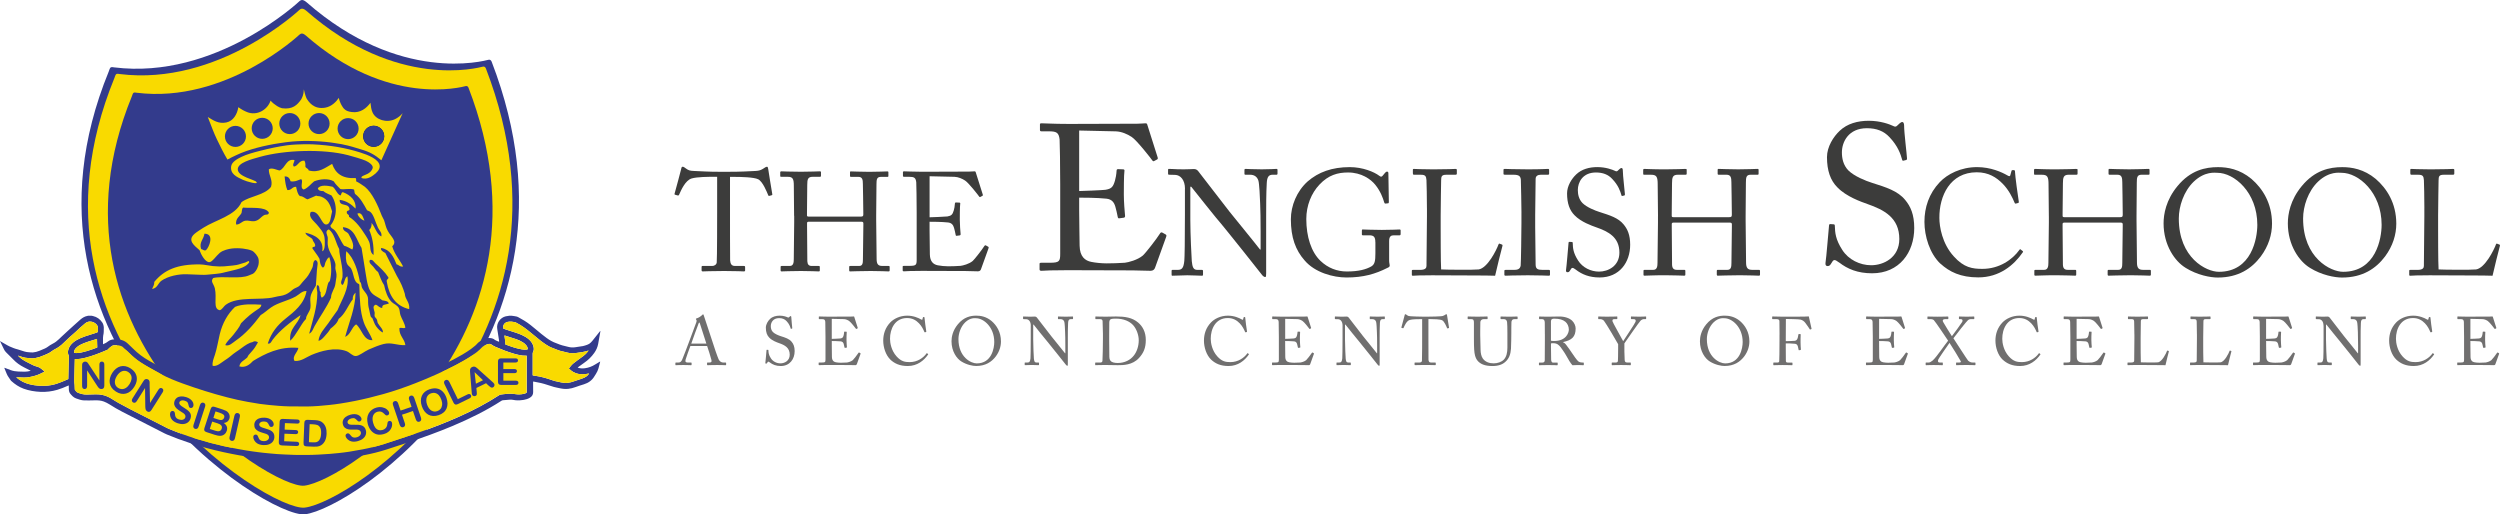 <?xml version="1.0" encoding="UTF-8"?>
<svg id="Layer_1" data-name="Layer 1" xmlns="http://www.w3.org/2000/svg" viewBox="0 0 1024 210.69">
  <g>
    <path d="m122.68.47c.24-.06.92-1.28,2.91.47,38.19,33.48,72.65,23.99,74.61,23.52.59-.14,1.01.38,1.18.81,44.52,115.71-56.77,183.09-76.5,185.39-15.09,1.76-126.65-68.19-80.31-181.45.11-.27.33-1.08.62-1.45.36-.46,1.29-.2,1.51-.17C88.41,32.81,122.68.47,122.68.47Z" style="fill: #333b8c;"/>
    <path d="m122.69,4.01c.24-.06.89-1.24,2.82.45,37.04,32.48,70.47,23.27,72.37,22.82.59-.14,1,.37,1.15.78,43.19,112.26-55.08,177.63-74.22,179.86-14.65,1.71-122.87-66.16-77.92-176.03.11-.26.33-1.05.61-1.41.35-.44,1.26-.19,1.47-.16,40.48,5.07,73.72-26.31,73.72-26.31Z" style="fill: #f9da00;"/>
    <path d="m122.72,14.15c.22-.05.81-1.12,2.56.41,33.57,29.44,63.86,21.09,65.58,20.68.52-.12.89.33,1.04.71,39.14,101.72-49.91,160.97-67.26,162.98-13.27,1.54-111.34-59.95-70.61-159.52.1-.24.29-.95.55-1.28.32-.41,1.14-.17,1.33-.15,36.69,4.6,66.8-23.84,66.8-23.84Z" style="fill: #333b8c;"/>
    <g>
      <path d="m245.94,135.64c-.04.25-.1.51-.14.76-.26,1.49-.51,2.97-.79,4.46-.25,1.35-.8,2.56-1.6,3.7-1.15,1.63-2.55,2.97-4.19,4.09-.76.53-1.52,1.08-2.26,1.62-.11.08-.21.16-.33.27.1.05.16.09.23.11.89.29,1.81.3,2.72.18,1.5-.2,2.9-.72,4.18-1.53.66-.42,1.35-.81,2.07-1.24-.02.15-.03.25-.05.34-.21.82-.42,1.64-.64,2.45-.21.81-.59,1.56-1.03,2.27-.21.33-.42.66-.63,1-.98,1.68-2.47,2.72-4.28,3.28-1.16.36-2.32.72-3.45,1.14-.97.36-1.97.62-3.01.73-1.12.11-2.23.02-3.32-.22-.86-.19-1.73-.34-2.57-.57-.83-.22-1.64-.5-2.45-.77-1.87-.64-3.79-1.09-5.74-1.4-.08-.01-.16,0-.3,0v.57c0,1.25,0,2.5.02,3.75.01,1.02-.47,1.74-1.31,2.26-.78.49-1.64.74-2.53.9-1.14.21-2.29.27-3.45.14-.33-.04-.66-.11-.99-.15-.36-.04-.74-.12-1.09-.09-1.05.06-2.09.16-3.13.26-.13.01-.27.07-.39.15-6.41,4.15-13.26,7.49-20.29,10.45-5.84,2.45-11.79,4.6-17.8,6.6-3.07,1.02-6.15,2.03-9.24,3.02-2.97.95-5.99,1.69-9.05,2.27-2,.38-4,.73-6,1.05-1.41.22-2.83.38-4.24.53-1.74.18-3.48.36-5.22.47-4.42.28-8.84.44-13.27.26-1.48-.06-2.95-.1-4.42-.18-1.23-.06-2.44-.16-3.67-.26-1.15-.09-2.32-.19-3.48-.31-1.14-.12-2.27-.26-3.4-.4-1.08-.14-2.17-.28-3.25-.44-1.4-.21-2.8-.41-4.19-.67-2.15-.4-4.3-.81-6.43-1.28-4.69-1.02-9.32-2.29-13.87-3.79-3.15-1.04-6.26-2.17-9.31-3.46-.75-.31-1.46-.7-2.18-1.07-5.31-2.71-10.62-5.43-15.93-8.14-1.86-.94-3.65-2-5.41-3.12-.73-.45-1.48-.85-2.28-1.15-1.21-.45-2.47-.54-3.76-.5-1.44.04-2.88.07-4.32.03-1.15-.03-2.23-.42-3.31-.81-.56-.2-1.05-.52-1.47-.93-.28-.27-.53-.56-.78-.84-.49-.55-.7-1.21-.72-1.93,0-.39,0-.79-.02-1.18,0-.14-.01-.27-.04-.46-.18.08-.33.14-.48.21-1.37.6-2.75,1.18-4.19,1.6-2.24.65-4.53.94-6.87.84-2.38-.11-4.72-.49-6.98-1.32-1.89-.7-3.52-1.81-5.01-3.15-.08-.07-.15-.16-.21-.24-.28-.43-.57-.85-.86-1.27-.32-.45-.59-.92-.8-1.43-.28-.72-.58-1.43-.88-2.15-.03-.09-.05-.18-.1-.31.12.04.21.05.29.08.79.29,1.57.6,2.36.89.98.36,2,.53,3.03.57.88.04,1.76.05,2.65.07.79.02,1.55-.15,2.32-.31.03,0,.06-.03.12-.07-.09-.05-.16-.11-.23-.15-.84-.42-1.68-.85-2.51-1.28-1.6-.82-3.06-1.83-4.3-3.15-.75-.8-1.57-1.56-2.35-2.34-.23-.23-.46-.45-.68-.68-.36-.36-.63-.77-.85-1.23-.47-.98-.94-1.95-1.41-2.92-.06-.11-.15-.2-.23-.3v-.07c.13.06.27.11.39.17.93.53,1.86,1.07,2.79,1.59.25.15.52.29.79.4,1.08.47,2.16.93,3.31,1.2.36.09.7.21,1.05.33,1.16.38,2.31.81,3.56.85.53.02,1.07.12,1.6.08.92-.08,1.83-.31,2.68-.67.73-.31,1.47-.6,2.2-.93.39-.18.79-.39,1.14-.65.66-.49,1.34-.95,2.07-1.31.97-.48,1.82-1.12,2.59-1.87.31-.3.61-.6.92-.89.91-.84,1.8-1.69,2.72-2.52.98-.9,1.97-1.79,2.96-2.68.76-.68,1.52-1.38,2.29-2.04.79-.65,1.64-1.18,2.67-1.38.16-.03.32-.07.48-.11h1.28c.22.05.43.09.65.14,1.6.37,2.85,1.25,3.77,2.62.43.64.6,1.37.64,2.12.03.59-.05,1.19-.03,1.78,0,.49-.11.96-.21,1.44-.07.31-.09.63-.09.95-.01.74,0,1.48,0,2.22v.41c.18-.08.29-.14.42-.18.59-.19,1.08-.54,1.56-.91.79-.62,1.71-.91,2.72-.91.3,0,.59,0,.89-.02.7-.02,1.36.12,2.03.3,1.01.27,1.84.79,2.59,1.5.69.67,1.41,1.32,2.09,2,1.95,1.98,4.15,3.62,6.57,4.98,1.96,1.11,3.92,2.24,5.91,3.31,2.84,1.51,5.81,2.71,8.84,3.79,5.96,2.14,11.99,4.05,18.12,5.62,3.04.78,6.09,1.46,9.19,1.97,1.84.3,3.68.59,5.53.83,1.51.19,3.02.32,4.53.46,3.37.3,6.75.4,10.13.37,1.51-.01,3.02-.05,4.54-.11,1.3-.06,2.61-.15,3.91-.26,1.48-.13,2.96-.27,4.44-.45,1.48-.19,2.97-.39,4.44-.65,2.16-.38,4.32-.79,6.47-1.25,6.97-1.5,13.79-3.47,20.44-6.02,6.22-2.38,12.32-5.02,18.22-8.13,2.46-1.3,4.88-2.66,7.15-4.29.6-.43,1.16-.91,1.73-1.37.19-.16.38-.33.54-.52.81-1.03,1.92-1.61,3.07-2.13.79-.36,1.63-.54,2.5-.47.73.06,1.4.27,1.95.76.03.03.06.05.09.06.51.28,1.04.5,1.62.7.05-.38-.04-.71-.09-1.04-.21-1.4-.4-2.8-.66-4.19-.42-2.32,1.2-4.68,3.52-5.2.38-.09.78-.12,1.16-.18.04,0,.09-.03.13-.05h1.07c.36.05.73.09,1.09.15.59.08,1.18.18,1.7.48.84.48,1.69.93,2.51,1.44,1.71,1.06,3.25,2.35,4.79,3.64,1.39,1.17,2.78,2.34,4.26,3.41,1.21.88,2.5,1.64,3.93,2.12.48.16.95.38,1.43.56.36.13.72.26,1.08.35.81.21,1.62.38,2.42.6.98.27,1.97.31,2.97.14.72-.12,1.43-.25,2.15-.33.59-.06,1.15-.16,1.7-.35.3-.1.61-.2.91-.3.6-.2,1.12-.52,1.55-.98.22-.23.44-.47.65-.72.99-1.24,1.96-2.48,2.95-3.71.08-.1.17-.19.26-.28v.14Zm-215.29,11.45v.42c-.03,1.13-.06,2.26-.09,3.39-.04,1.74-.09,3.48-.13,5.21,0,.14.02.28.03.43.04.35.1.71.12,1.06.04.59.05,1.19.07,1.78,0,.12,0,.25.07.34.32.49.71.94,1.28,1.16,1.12.44,2.28.75,3.5.73,1.2-.02,2.4-.05,3.6-.09.93-.03,1.86.03,2.77.22,1.28.26,2.47.76,3.59,1.42,1.03.6,2.01,1.27,3.05,1.85,1.7.95,3.42,1.87,5.16,2.76,4.53,2.32,9.06,4.62,13.6,6.93.65.33,1.28.69,1.95.97,3.79,1.58,7.65,2.97,11.58,4.18,3.6,1.11,7.23,2.08,10.91,2.9,1.93.43,3.88.8,5.82,1.17,1.18.23,2.36.42,3.54.62.88.15,1.76.26,2.64.39.78.1,1.55.21,2.33.31.71.09,1.41.18,2.12.25.82.09,1.63.16,2.45.24.98.09,1.96.19,2.95.26.95.07,1.9.12,2.85.16,1.44.07,2.9.17,4.35.18,3.26.04,6.52.08,9.78-.12,1.53-.09,3.06-.18,4.59-.29,1.25-.09,2.49-.22,3.73-.35,1.39-.16,2.78-.31,4.17-.53,1.86-.29,3.73-.62,5.58-.98,2.97-.57,5.92-1.27,8.8-2.21,4.76-1.55,9.51-3.11,14.26-4.74,5.65-1.94,11.2-4.12,16.66-6.57,5.63-2.54,11.11-5.37,16.28-8.76.13-.08.29-.13.43-.15.39-.06.77-.1,1.17-.16,1.15-.16,2.31-.24,3.48-.2.28,0,.55.06.82.09.55.06,1.11.17,1.66.19.5.02,1-.02,1.5-.07.61-.07,1.21-.21,1.79-.45.22-.09.3-.21.3-.45,0-4.85,0-9.71,0-14.57,0-.1-.01-.21-.02-.32-.11,0-.2,0-.27,0-.44,0-.89.01-1.32-.04-1.18-.14-2.34-.4-3.48-.73-2.65-.76-5.22-1.77-7.75-2.86-.59-.25-1.12-.6-1.65-.96-.19-.14-.39-.24-.62-.23-.25,0-.51,0-.74.07-1.06.32-2.02.81-2.77,1.66-.19.22-.41.43-.63.63-.85.8-1.78,1.49-2.75,2.15-2.26,1.54-4.64,2.89-7.08,4.16-5.34,2.79-10.85,5.23-16.47,7.42-4.3,1.68-8.66,3.21-13.12,4.45-3.83,1.07-7.69,2.03-11.59,2.81-2,.4-4.01.75-6.03,1.07-1.55.25-3.11.43-4.66.6-1.45.16-2.91.31-4.36.4-1.52.11-3.05.2-4.56.21-2.51.02-5.02,0-7.53-.05-1.36-.02-2.73-.12-4.09-.21-1.34-.09-2.68-.22-4.01-.36-1.25-.13-2.51-.26-3.75-.44-1.67-.25-3.35-.54-5.02-.84-2.78-.49-5.53-1.12-8.27-1.82-6.21-1.6-12.3-3.53-18.33-5.7-3.06-1.1-6.06-2.32-8.93-3.85-1.74-.93-3.45-1.91-5.17-2.89-1.11-.64-2.22-1.3-3.29-2-1.6-1.06-3.07-2.29-4.43-3.65-.87-.86-1.78-1.69-2.67-2.52-.15-.14-.32-.28-.5-.34-.41-.15-.83-.33-1.26-.37-.63-.07-1.27-.05-1.91-.03-.43.01-.8.21-1.14.48-.3.25-.6.5-.92.73-.15.1-.25.21-.19.4-.05.03-.08.05-.1.06-.29.13-.56.26-.85.38-2.81,1.21-5.65,2.32-8.61,3.07-1.3.33-2.62.57-3.98.53-.05,0-.11.01-.23.02Zm175.43-12.59c.29.14.52.27.77.35.7.24,1.41.48,2.13.7,1.57.49,3.16.95,4.67,1.63,1.1.5,2.15,1.08,3.05,1.89.88.79,1.52,1.73,1.81,2.89.2.82.2,1.62-.25,2.38-.06.11-.08.27-.08.41v8.99c.11.03.19.06.27.08.33.05.66.09.98.14,1.97.3,3.89.79,5.76,1.43.72.25,1.44.51,2.17.7.85.22,1.71.38,2.56.56.9.2,1.81.28,2.73.16.8-.1,1.58-.33,2.34-.6,1.09-.38,2.18-.75,3.27-1.09.74-.22,1.41-.56,2.03-1.01.4-.29.71-.65.97-1.09-.07-.01-.1-.03-.13-.02-.07,0-.14.02-.21.04-1.35.28-2.7.36-4.07.1-1.54-.29-2.76-1.1-3.84-2.19.02-.04.02-.08.05-.1.57-.75,1.14-1.49,1.89-2.08.56-.45,1.13-.88,1.7-1.29.75-.55,1.52-1.07,2.25-1.63.76-.57,1.43-1.22,1.99-2,.05-.07.09-.15.18-.28-.31.09-.55.18-.8.25-.58.14-1.15.29-1.74.4-.63.11-1.28.16-1.9.27-.73.12-1.46.24-2.19.21-.87-.04-1.73-.14-2.57-.4-.72-.22-1.48-.36-2.21-.54-1.09-.27-2.09-.78-3.14-1.15-1.13-.4-2.18-.95-3.16-1.64-.59-.42-1.2-.82-1.76-1.27-1.36-1.08-2.7-2.19-4.04-3.3-1.89-1.58-3.85-3.07-6.06-4.19-.17-.09-.34-.2-.51-.24-.97-.21-1.95-.33-2.94-.15-.99.18-1.67.72-1.93,1.71-.07.3-.04.63-.06.98Zm-178.11,20.77c0-.07.01-.09.01-.12.09-3.06.16-6.11.24-9.17,0-.11-.01-.24-.07-.34-.39-.75-.39-1.53-.19-2.32.32-1.28,1.07-2.27,2.07-3.09.89-.74,1.92-1.28,2.97-1.75,1.33-.58,2.71-1,4.1-1.43.88-.28,1.76-.58,2.64-.86.25-.08.37-.24.37-.5,0-.51.02-1.02,0-1.53-.01-.23-.08-.47-.18-.68-.65-1.26-2.36-2.02-3.74-1.7-.48.11-.9.33-1.27.63-.75.62-1.48,1.26-2.21,1.91-.58.51-1.11,1.08-1.69,1.59-1.7,1.49-3.4,2.97-5,4.58-1.01,1.02-2.16,1.86-3.45,2.51-.47.23-.92.52-1.32.83-.71.54-1.46.98-2.29,1.3-.44.17-.88.35-1.31.54-.98.43-1.97.77-3.03.95-.57.1-1.14.21-1.72.15-.44-.04-.88-.08-1.32-.11-.77-.06-1.55-.16-2.3-.4-.61-.2-1.22-.39-1.9-.61.13.14.19.23.27.32.96.96,2.08,1.67,3.26,2.28.78.4,1.58.78,2.35,1.19.51.27,1.03.49,1.58.63.68.17,1.32.41,1.87.84.47.37.94.74,1.4,1.11.06.04.09.1.14.16-.05.04-.08.08-.12.1-1.23.63-2.45,1.27-3.79,1.63-1.51.41-3.01.78-4.59.73-1-.03-1.99-.08-2.99-.12-.02,0-.06.02-.11.03.86.74,1.75,1.36,2.74,1.85,1.94.96,4.04,1.37,6.17,1.56.88.08,1.76.08,2.64.08.95,0,1.89-.14,2.83-.31,1.54-.29,3.01-.78,4.44-1.39.83-.35,1.66-.71,2.49-1.07Zm2.36-10.78c.27.05.53.11.79.13.75.04,1.49-.09,2.22-.24,1.59-.33,3.14-.82,4.66-1.37.61-.22,1.23-.45,1.83-.68-.03-1.18-.07-2.33-.1-3.51-.37.12-.73.23-1.09.34-1.45.44-2.91.86-4.32,1.43-.95.4-1.89.85-2.7,1.5-.5.4-.92.86-1.17,1.47-.11.27-.21.55-.14.94Zm176.63-3.44c.07.04.11.06.16.08,2.14.82,4.3,1.57,6.57,1.97.68.12,1.36.19,2.06.09.39-.06.48-.16.4-.54-.09-.44-.28-.83-.56-1.18-.39-.51-.88-.9-1.41-1.24-.85-.54-1.75-.96-2.7-1.28-1.55-.52-3.12-1.01-4.67-1.5-.05-.02-.11-.01-.2-.02.15,1.22.42,2.4.36,3.62Z" style="fill: #333b8c; fill-rule: evenodd;"/>
      <path d="m30.65,147.1c.11-.01.18-.02.23-.02,1.36.05,2.68-.2,3.98-.53,2.97-.75,5.81-1.86,8.61-3.07.29-.12.56-.25.85-.38.03-.02.06-.03.1-.06-.07-.18.04-.29.19-.4.31-.23.62-.48.92-.73.33-.27.71-.47,1.14-.48.64-.02,1.28-.03,1.91.03.43.04.85.22,1.26.37.18.07.35.21.5.34.89.83,1.8,1.66,2.67,2.52,1.36,1.36,2.83,2.59,4.43,3.65,1.07.7,2.18,1.36,3.29,2,1.71.98,3.43,1.96,5.17,2.89,2.87,1.52,5.88,2.74,8.93,3.85,6.03,2.17,12.12,4.1,18.33,5.7,2.74.7,5.49,1.33,8.27,1.82,1.67.29,3.34.58,5.02.84,1.24.18,2.5.32,3.75.44,1.34.14,2.67.26,4.01.36,1.36.09,2.73.19,4.09.21,2.51.05,5.02.07,7.53.05,1.52-.02,3.05-.11,4.56-.21,1.46-.1,2.91-.24,4.36-.4,1.55-.17,3.11-.35,4.66-.6,2.01-.32,4.02-.67,6.03-1.07,3.9-.78,7.76-1.74,11.59-2.81,4.46-1.24,8.81-2.77,13.12-4.45,5.62-2.2,11.12-4.63,16.47-7.42,2.43-1.27,4.81-2.62,7.08-4.16.97-.66,1.9-1.35,2.75-2.15.22-.2.44-.41.63-.63.75-.85,1.71-1.34,2.77-1.66.24-.07.5-.07.74-.07.24,0,.43.09.62.23.52.36,1.05.71,1.65.96,2.53,1.09,5.09,2.1,7.75,2.86,1.14.33,2.3.6,3.48.73.43.05.87.03,1.32.04.08,0,.16,0,.27,0,.01.12.02.22.02.32,0,4.86,0,9.71,0,14.57,0,.24-.08.37-.3.45-.58.24-1.17.38-1.79.45-.5.06-1,.1-1.5.07-.55-.02-1.11-.13-1.66-.19-.27-.03-.54-.08-.82-.09-1.17-.04-2.32.05-3.48.2-.39.05-.78.09-1.17.16-.14.02-.3.08-.43.15-5.17,3.39-10.65,6.22-16.28,8.76-5.46,2.45-11.01,4.62-16.66,6.57-4.75,1.63-9.5,3.19-14.26,4.74-2.88.93-5.83,1.64-8.8,2.21-1.85.35-3.71.68-5.58.98-1.38.22-2.78.37-4.17.53-1.24.14-2.48.26-3.73.35-1.53.12-3.06.2-4.59.29-3.26.19-6.52.16-9.78.12-1.45-.02-2.9-.11-4.35-.18-.95-.05-1.9-.1-2.85-.16-.98-.07-1.96-.17-2.95-.26-.82-.08-1.63-.15-2.45-.24-.71-.08-1.41-.16-2.12-.25-.78-.1-1.55-.2-2.33-.31-.88-.13-1.76-.24-2.64-.39-1.18-.19-2.36-.39-3.54-.62-1.95-.37-3.89-.75-5.82-1.17-3.68-.82-7.31-1.78-10.91-2.9-3.93-1.22-7.79-2.6-11.58-4.18-.67-.28-1.3-.64-1.95-.97-4.53-2.31-9.07-4.61-13.6-6.93-1.73-.89-3.45-1.81-5.16-2.76-1.04-.58-2.02-1.25-3.05-1.85-1.12-.66-2.31-1.16-3.59-1.42-.91-.18-1.84-.25-2.77-.22-1.2.04-2.4.08-3.6.09-1.22.02-2.38-.29-3.5-.73-.57-.22-.95-.67-1.28-1.16-.07-.09-.07-.23-.07-.34-.03-.59-.03-1.19-.07-1.78-.02-.35-.08-.71-.12-1.06-.02-.14-.03-.29-.03-.43.04-1.74.09-3.47.13-5.21.03-1.13.07-2.26.09-3.39v-.42Z" style="fill: #f9da00; fill-rule: evenodd;"/>
      <path d="m206.07,134.5c.02-.35-.01-.68.06-.98.26-.99.94-1.54,1.93-1.71.99-.18,1.97-.06,2.94.15.18.04.34.15.51.24,2.21,1.13,4.17,2.61,6.06,4.19,1.34,1.11,2.68,2.22,4.04,3.3.56.45,1.17.86,1.76,1.27.98.69,2.03,1.24,3.16,1.64,1.05.37,2.05.88,3.14,1.15.74.18,1.49.32,2.21.54.84.26,1.7.36,2.57.4.73.03,1.46-.09,2.19-.21.63-.11,1.27-.16,1.9-.27.58-.11,1.16-.25,1.74-.4.25-.06.49-.15.8-.25-.08.13-.13.21-.18.28-.55.78-1.23,1.43-1.99,2-.74.56-1.51,1.08-2.25,1.63-.57.42-1.14.85-1.7,1.29-.74.59-1.32,1.34-1.89,2.08-.02.03-.03.07-.05.1,1.08,1.09,2.3,1.9,3.84,2.19,1.37.26,2.72.18,4.07-.1.07-.02.14-.04.21-.04.04,0,.07.01.13.02-.26.44-.57.8-.97,1.09-.62.45-1.29.79-2.03,1.01-1.09.33-2.18.71-3.27,1.09-.77.26-1.54.49-2.34.6-.92.12-1.83.04-2.73-.16-.86-.18-1.72-.34-2.56-.56-.73-.19-1.45-.45-2.17-.7-1.88-.64-3.8-1.13-5.76-1.43-.33-.05-.66-.09-.98-.14-.08-.01-.15-.04-.27-.08v-8.99c0-.14.02-.3.08-.41.44-.76.45-1.57.25-2.38-.28-1.16-.93-2.1-1.81-2.89-.9-.81-1.95-1.4-3.05-1.89-1.51-.68-3.1-1.14-4.67-1.63-.71-.22-1.43-.46-2.13-.7-.25-.09-.48-.22-.77-.35Z" style="fill: #f9da00; fill-rule: evenodd;"/>
      <path d="m27.96,155.27c-.83.36-1.66.72-2.49,1.07-1.44.62-2.91,1.1-4.44,1.39-.94.17-1.88.31-2.83.31-.88,0-1.76,0-2.64-.08-2.13-.2-4.23-.6-6.17-1.56-.99-.49-1.88-1.11-2.74-1.85.05-.02.08-.04.11-.03,1,.04,2,.09,2.99.12,1.58.05,3.08-.32,4.59-.73,1.34-.37,2.56-1,3.79-1.63.04-.02.07-.06.12-.1-.05-.06-.08-.12-.14-.16-.46-.37-.93-.74-1.4-1.11-.55-.43-1.2-.67-1.87-.84-.55-.14-1.08-.36-1.58-.63-.77-.41-1.57-.79-2.35-1.19-1.19-.61-2.31-1.32-3.26-2.28-.08-.08-.14-.17-.27-.32.68.22,1.29.41,1.9.61.75.24,1.53.34,2.3.4.44.03.88.06,1.32.11.59.06,1.15-.05,1.72-.15,1.06-.18,2.05-.52,3.03-.95.43-.19.87-.37,1.31-.54.83-.31,1.58-.76,2.29-1.3.41-.31.86-.6,1.32-.83,1.29-.65,2.44-1.49,3.45-2.51,1.59-1.61,3.29-3.1,5-4.58.58-.51,1.11-1.08,1.69-1.59.73-.65,1.46-1.29,2.21-1.91.37-.3.79-.52,1.27-.63,1.38-.32,3.09.45,3.74,1.7.1.21.17.45.18.68.02.51,0,1.03,0,1.53,0,.26-.11.42-.37.5-.88.28-1.76.58-2.64.86-1.39.43-2.78.85-4.1,1.43-1.05.46-2.08,1-2.97,1.75-1,.82-1.75,1.81-2.07,3.09-.2.79-.21,1.57.19,2.32.05.1.07.23.07.34-.08,3.06-.15,6.11-.24,9.17,0,.03,0,.05-.01.12Z" style="fill: #f9da00; fill-rule: evenodd;"/>
      <path d="m30.33,144.49c-.07-.39.03-.67.14-.94.24-.6.67-1.06,1.17-1.47.81-.65,1.75-1.11,2.7-1.5,1.41-.58,2.87-1,4.32-1.43.36-.11.72-.22,1.09-.34.03,1.19.07,2.33.1,3.51-.61.23-1.22.46-1.83.68-1.52.55-3.07,1.04-4.66,1.37-.73.15-1.47.28-2.22.24-.26-.01-.53-.08-.79-.13Z" style="fill: #f9da00; fill-rule: evenodd;"/>
      <path d="m206.95,141.05c.05-1.23-.21-2.4-.36-3.62.09,0,.14,0,.2.02,1.55.5,3.13.98,4.67,1.5.94.32,1.85.74,2.7,1.28.53.34,1.03.73,1.41,1.24.28.35.48.74.56,1.18.08.38,0,.48-.4.54-.69.1-1.38.03-2.06-.09-2.27-.4-4.43-1.15-6.57-1.97-.05-.02-.09-.05-.16-.08Z" style="fill: #f9da00; fill-rule: evenodd;"/>
    </g>
    <path d="m148.16,72.96c-.7-.73,1.49-1.25,2.45-1.79.92-.51,1.67-1.2,2.02-2.24.43-1.27-1.67-2.59-2.91-3.13-1.46-.64-4.98-1.67-7.15-2.24-10.12-2.65-25.91-2.13-36.01.67-3.76,1.05-9.21,2.44-9.17,5.14.04,3.03,7.12,4.24,7.6,5.14,1.2,1.27-3.88-.08-5.61-.9-2.35-1.12-5.22-2.33-4.68-5.58.27-1.67,2.44-2.94,4.25-3.8,2.09-.99,4.66-1.71,7.61-2.46,3.57-.92,7.53-1.78,10.96-2.24,1.18-.16,2.34-.26,3.68-.33,1.05-.06,4.7-.18,6.97-.07,7.16.35,13.44,1.45,19.31,3.3,3.1.98,7.9,2.79,8.05,5.59.07,1.45-1.22,2.78-2.68,3.81-.66.46-2.57,1.85-4.69,1.12Z" style="fill: #f9da00; fill-rule: evenodd;"/>
    <g>
      <path d="m101.65,106.96c.38-.09.42.17.45.44-1.58,2.58-5.97,3.09-9.61,4.03-.86.22-1.53.4-2.33.53-1.2.2-2.28.27-3.67.4-1.12.1-2.28.3-4.29.19-2.99-.15-3.81-.16-5.82-.22-3.09-.1-7.49.71-10.28,2.68-1.44,1.02-1.54,2.99-3.8,3.35.34-.92.94-1.59.9-2.9,3.99-4.87,9.42-7.31,18.78-7.15,1.71.03,3.48.5,5.14.67,4.22.42,5.74-.04,8.21-.22.53-.04,1.34-.19,1.54-.21.53-.07,1.15-.31,1.65-.45,1.95-.55,2.13-.6,3.13-1.13Z" style="fill: #f9da00; fill-rule: evenodd;"/>
      <g>
        <path d="m149.28,90.41c-1.43-.51-2.4-1.48-2.91-2.91,1.89-.8,2.34,1.65,2.91,2.91Z" style="fill: #f9da00; fill-rule: evenodd;"/>
        <path d="m162.53,112.97c1.66,2.76,2.57,4.95,3.29,7.4.18,2.51,2.1,3.27,1.79,6.26-5.47-1.31-8.22-5.35-9.17-11.18-.29-1.12.69-.95.67-1.79-1.45-2.26-3.32-3.97-5.37-5.82-.65-.58-1.08-1.71-2.24-1.34-.64,1.13.76,1.99,1.34,2.68.67.81,1.22,1.74,2.02,2.24.76,1.85,1.4,3.81,2.46,5.36.57,2.61,1.44,5.28,3.13,6.93.81.8,2.26,1.26,2.9,2.46.44.8.34,1.94.67,2.91.57,1.66,1.73,3.2,2.02,5.14-.88.5-1.62-.24-2.46.22-.09,3.22,2.09,4.17,2.46,6.93-3.51.16-5.62-1.28-8.95-.45-1.72.43-4.07,1.35-6.04,2.24-1.86.83-4.02,2.69-5.36,2.68-1.36,0-2.35-1.47-3.8-2.01-4.71-1.76-10.51-.04-14.32,1.56-2.07.88-4.18,2.69-6.92,2.46-1.16-1.94,1.28-3.45,1.56-5.36-7.77-.69-13.67,2.42-18.56,5.36-1.2,1.31-3.09,2.95-5.59,2.24.16-1.88,2.07-2.51,3.13-3.58.25-.25.37-.78.67-1.12.52-.6.85-1.02,1.56-1.79.78-.85,1.49-2.01,2.24-3.36-.42-.38-1.36-.65-2.01-.22-.4.26-.53.11-1.34.45-1.52.64-3.03,1.86-4.47,2.9-.73.53-1.55,1-2.24,1.57-1.25,1.02-2.01,1.7-3.57,2.68-1.31.82-3.07,2.63-4.92,2.23-.25-1.49.41-2.99.9-4.47.89-2.69,1.29-5.52,2.01-8.5,1.09-4.51,3.28-8.38,6.26-11.18,2.96-1.26,7.14-1.11,10.74-.89.13,1.25-1.79,2.01-2.91,2.9-.54.43-1.21.86-1.79,1.35-1.29,1.08-2.36,2.08-3.58,3.35-.75,1.81-2.02,3.24-3.13,4.7-1.1,1.44-2.57,2.55-3.35,4.25,1.55.63,3.04-.96,4.24-1.79,4.02-2.75,7.3-6.51,10.29-10.51,1.55-.92,2.74-2.08,4.25-3.13,2.88-2.02,6.82-2.68,10.06-4.47,1.49-.83,2.71-2.41,4.47-2.24-.94,5.28-5.02,8.44-8.73,11.4-3.07,2.46-5.69,5.52-7.15,10.07,1.1.4,1.58-1,2.01-1.56,2.91-3.83,7.23-7.17,11.41-10.06-.99,3.93-4.71,5.12-4.24,10.51,1.36-1.18,2.33-2.95,3.35-4.47,1.04-1.55,1.84-3.22,3.13-4.47-.03-1.5,1.48-2.75,1.79-4.47.25-1.38-.19-2.96,0-4.25.31-2.18,1.42-3.42,2.24-4.92.09-1.79.34-4.1.45-6.48.07-1.54.9-3.54-.67-4.02-1.09.64-.79,2.05-1.12,2.91-.24.63-.79,1.59-1.12,2.24-.83,1.62-1.67,2.45-2.91,3.8-.51.56-1.02,1.36-1.57,1.79-.61.49-1.72.75-2.46,1.34-.78.61-1.58,1.43-2.91,2.01-1.64.72-2.57.56-4.69,1.12-5.63,1.47-14.89-.53-19.9,3.13-.83.61-1.43,1.93-2.46,2.23-2.92-.56-1.06-4.93-2.01-8.94-.47-1.95-1.92-2.76-.68-4.25,3.95-.95,10.98.59,14.76-1.12,1.36-.62,1.7-.4,2.68-1.79.65-.91,1.57-2.78,1.12-4.92-.24-1.12-1.71-2.93-2.68-3.36-1.79-.78-5.37-1.25-8.28-.89-1.21.14-3.58.66-4.92,1.79-1.45,1.21-3.07,3.77-4.25,3.8-1.73.05-3.46-3.23-4.03-4.92-2.16-1.92-5.14-4-2.01-6.71.73-.64,2.53-1.8,3.57-2.46,5.19-3.3,13.09-4.9,15.65-10.51,3.54-2.58,9.46-2.77,12.08-6.26.88-2.74-.95-4.52-.9-7.16,1.24-.93,3.5.44,4.47.45,2.33-.98,2.68-5.03,6.04-4.25-.08,1.14-1.02,1.88-.23,2.68,1.87-.36,1.96-2.51,4.24-2.46.44.52.52,1.42.45,2.46.24.73,1.23.71,1.34,1.56,4.28,1.17,6.8-1.15,9.62-2.68,1.32,3.82,4.12,6.15,9.62,5.81.25.27.25.79.22,1.34,1.31.62,2.41,1.46,3.57,2.24,3,2.44,5.35,7.61,6.94,11.85.25.66.65,1.14.9,1.79.6,1.64.63,2.74,1.57,4.47,1.26,2.35,4.07,4.22,1.79,6.26.94,3.3,3.04,5.46,4.47,8.28-1.4.21-1.7-.69-2.69-.89-1.24-3.08-2.59-6.05-6.26-6.71-.51.68.49,1.51,1.66,2.06m-1.66-6.76c.44-1.45-.74-2.35-1.34-3.58-1.06-2.18-1.69-5.26-3.13-6.48-.38-.32-.98-.46-1.35-.67-1.39-2.48-2.7-5.06-4.92-6.71-.3-.44-.21-1.28-.44-1.79-1.66-.6-4.2.15-5.59-.22-.91-1.03-2-1.88-2.69-3.13-2.17-1.31-5.77-.96-8.05,0-1.42,1.12-2.42,2.64-4.25,3.35-1.89-.65.09-3.73-1.12-4.25-1.3.41-2.27,1.15-4.25.89-.39-1.1-.88-2.11-2.46-2.01.2,2.29.53,4.23,1.12,5.59,1.78.14,1.89-1.39,3.57-1.34.37,1.42.57,3.01,1.57,3.8,1.46.03,1.98,1,3.13,1.34,1.23-.48,2.38-1.05,3.57-1.56.19.31,1.31.17,2.01.45,2.78,1.09,3.68,3.24,4.48,6.04-.58,2.04-.53,5.37-2.47,5.37-2.02,0-2.7-5.97-6.26-5.14-1.17,2.07,1.28,3.71,2.46,5.14,1.29,1.56,2.82,3.19,3.13,5.14.24,1.54.41,5.54-.89,5.81.73-4.78-3.05-6.71-6.93-7.6.38,1.4,2.1,1.68,2.91,2.68.1.13.17.58.22.67.37.59.91,1.16.9,2.01-.03.73-1.33.16-1.12,1.12.94,1.44,2.07,2.69,2.9,4.25.15,1.49.41,2.87,1.34,3.58.91-.29.76-1.51,1.12-2.24.38-.76.82-1.8,1.57-2.01.93,2.92.99,6.6.22,9.62-.09.35-.54.55-.67.89-.81,2.15-.71,5.26-2.69,6.04-.38-.51-.53-1.25-.44-2.23-.85-.57-.08-2.75-1.35-2.91-.61,1.07.01,2.06,0,3.13-.05,6.17-1.94,11.32-3.35,16.77,1.26-.54,1.63-2.05,2.24-3.13,2.19-3.9,4.97-7.67,6.71-11.63.05-2.18,1.57-3.65,1.79-5.59.15-1.35.36-2.14.44-2.91.17-1.49-.34-2.49-.44-3.35-.08-.64.15-1.31,0-2.02-.55-2.55-2.82-4.77-3.13-7.83-.11-1.06.09-1.93,0-2.91-.09-.95-1.38-2.66.45-3.35,2.35,1.74,2.76,5.43,4.25,8.05,0,2.81,1.66,7.54,1.34,11.41-.1,1.24-1.25,2.5,0,3.35.99-.87.76-2.96,2.01-3.58.89,4.81-2.32,9.62-4.03,13.86-1.38,1.84-2.62,3.71-3.8,5.37-1.6,2.24-3.58,4.1-4.03,7.15.97,0,1.92-1.17,2.68-2.01.83-.91,1.7-1.92,2.24-2.9,1.36-1.1,2.75-2.17,3.35-4.03,2.65-1.96,3.79-5.45,5.81-8.05-.13-1.4.49-2.05,1.12-2.69-.09,6.39-2.64,12.03-4.25,18.11,2.25-.95,2.56-3.85,4.48-5.14,2.38,1.87,2.96,6.71,6.7,6.49-.84-2.53-2.64-4.64-3.58-7.38-1.49-4.37-1.66-9.26-1.79-15.2-.04-.29-.02-.23-.22-.45-2.25-.8-1.96-4.15-3.13-6.26-.41-.74-1.19-1.11-1.57-1.79-.75-1.35-.66-3.61-.45-5.37,3.19,2.75,4.78,8.12,5.59,12.52.82.63.46,1.6.89,2.46.85,1.69,2.45,2.65,2.46,4.7,0,2.05.04,2.7.45,4.25.25.93.37,2.13.67,2.9.12.32.53.38.67.67.54,1.15.75,2.28,1.57,3.35.75.99,1.59,1.92,2.68,2.46.27-1.24-1.22-2.43-2.01-3.8-.29-.48-.18-1-.45-1.57-.3-.6-.73-.75-.9-1.34-.11-.37.1-1.09,0-1.57-.24-1.17-1.06-2.57.45-3.13,1.03.31,1.38,1.3,2.68,1.34-.2-1.57,1.4-1.28,2.68-1.79-.22-1.12-1.58-1.1-2.68-1.34-1.81-1.53-3.7-1.82-4.91-3.8-1.35-2.18-1.75-6.75-2.24-9.39-.5-2.73-.84-5.7-1.34-8.27-2.11-3.26-2.7-8.03-7.61-8.5-.07,1.71,1.55,1.74,2.24,2.69.91,1.8,2.74,4.58,1.57,6.48-1.07-.57-2.06-1.22-3.35-1.57-1.47-1.97-2.26-4.46-3.8-6.26-.61-.72-1.75-.9-1.79-2.02,2.8-3.28,2.91-8.73.44-12.3-1.15-.56-2.45-.98-3.35-1.79-1.12,0-2.04-.2-2.24-1.12,1.07-1.61,4.06-1.1,6.04-.67,1.31.93,1.65,2.82,3.14,3.58.59-.22.27-1.36,1.11-1.34,3.02,1.15,5.49,3.39,5.15,6.71-1.68-1.68-3.55-3.16-6.49-3.58-.29,3.03,3.97.98,4.02,4.03-.2.55-1.24.24-1.12,1.12-.04.94,1.11.69.9,1.79,2.96,1.83,4.97,4.77,6.93,7.83.5.76,1.05,1.74,1.35,2.46.74,1.87-.01,4.12,1.79,5.37.14-4.17-.56-7.5-1.79-10.29.74-.44,1.21-2.12.89-2.91,1.56,1.65,1.97,4.45,4.03,5.59Zm-56.57-11.85c-.58.39-.47,1.48-.67,2.24-.82,1.49-2.49,2.14-2.23,4.7,1.45.16,2.36-1.34,3.8-1.57,1.2-.19,2.46.37,3.58.23,2.04-.27,2.61-1.65,4.03-2.46.86-.5,1.94.13,2.01-1.12-1.49-2.54-7.54-1.69-10.51-2.01Zm-15.43,10.73h-.44c-.26,2.18-2.31,3.58-1.34,6.26.8.17,1.2.88,2.01.45,1.31-1.28,3.35-6.33-.22-6.71Z" style="fill: #f9da00; fill-rule: evenodd;"/>
      </g>
    </g>
    <path d="m118.71,46.3c-2.38,0-4.31,1.93-4.31,4.32s1.93,4.31,4.31,4.31,4.32-1.93,4.32-4.31-1.93-4.32-4.32-4.32Z" style="fill: none;"/>
    <path d="m107.4,48.25c-2.39,0-4.31,1.93-4.31,4.31s1.93,4.31,4.31,4.31,4.31-1.93,4.31-4.31-1.93-4.31-4.31-4.31Z" style="fill: none;"/>
    <path d="m130.69,46.3c-2.38,0-4.32,1.93-4.32,4.32s1.93,4.31,4.32,4.31,4.32-1.93,4.32-4.31-1.93-4.32-4.32-4.32Z" style="fill: none;"/>
    <path d="m96.44,51.55c-2.39,0-4.31,1.93-4.31,4.32s1.93,4.31,4.31,4.31,4.31-1.93,4.31-4.31-1.93-4.32-4.31-4.32Z" style="fill: none;"/>
    <path d="m142.58,48.37c-2.39,0-4.31,1.93-4.31,4.31s1.93,4.31,4.31,4.31,4.31-1.93,4.31-4.31-1.93-4.31-4.31-4.31Z" style="fill: none;"/>
    <path d="m96.44,60.18c-2.39,0-4.31-1.93-4.31-4.31s1.93-4.32,4.31-4.32,4.31,1.93,4.31,4.32-1.93,4.31-4.31,4.31Z"/>
    <path d="m107.4,56.88c-2.39,0-4.31-1.93-4.31-4.31s1.93-4.31,4.31-4.31,4.31,1.93,4.31,4.31-1.93,4.31-4.31,4.31Z"/>
    <path d="m118.71,54.93c-2.38,0-4.31-1.93-4.31-4.31s1.93-4.32,4.31-4.32,4.32,1.93,4.32,4.32-1.93,4.31-4.32,4.31Z"/>
    <path d="m130.69,54.93c-2.38,0-4.32-1.93-4.32-4.31s1.93-4.32,4.32-4.32,4.32,1.93,4.32,4.32-1.93,4.31-4.32,4.31Z"/>
    <path d="m142.58,57c-2.39,0-4.31-1.93-4.31-4.31s1.93-4.31,4.31-4.31,4.31,1.93,4.31,4.31-1.93,4.31-4.31,4.31Z"/>
    <path d="m153.06,60.13c-2.38,0-4.31-1.93-4.31-4.32s1.93-4.31,4.31-4.31,4.32,1.93,4.32,4.31-1.93,4.32-4.32,4.32Z"/>
    <path d="m161.8,48.81c-3.47,1.65-7.8.28-9.17-2.68-.6-1.29-.7-2.52-.89-4.03-1.66,2.27-4.16,4.26-7.61,3.8-.25-.04-1.66-.13-2.68-.9-.86-.64-1.08-1.16-1.34-1.56-.68-1.06-1.14-2.44-1.34-3.35-.91,1.42-2.9,3.57-5.59,4.02-4.73.8-6.79-2.45-7.64-3.86-.5-1.05-.93-2.99-1.09-3.66-.1.97.05,2.07-1.11,4.17-1.59,2.21-3.43,4.17-7.82,3.58-.81-.25-1.38-.47-2.01-.89-1.08-.71-1.89-1.31-2.69-2.24-1.17,3.7-5.53,6.37-9.61,4.7-1.23-.5-2.28-1.06-3.58-2.01-.47,2.88-2.05,5.67-4.92,6.26-3.28.68-5.4-.94-7.6-2.24,1.81,4.64,2.42,6.38,3.72,9.12,1.35,2.86,2.64,5.42,4.33,8.32,1.25-.71,2.33-1.19,3.58-1.79,4.95-2.38,11.62-4,17.66-4.92,2.29-.34,3.68-.54,5.29-.68,5.78-.52,12.95-.15,17.74.68.66.12,1.81.26,2.47.4,4.1.84,5.04,1.29,7.81,2.09,3.84,1.1,5.77,2.26,8.5,4.5l8.72-19.29c-.73.92-1.9,1.87-3.13,2.46Zm-8.74,11.32c-2.38,0-4.31-1.93-4.31-4.32s1.93-4.31,4.31-4.31,4.32,1.93,4.32,4.31-1.93,4.32-4.32,4.32Z" style="fill: #f9da00;"/>
    <path d="m153.06,51.51c-2.38,0-4.31,1.93-4.31,4.31s1.93,4.32,4.31,4.32,4.32-1.93,4.32-4.32-1.93-4.31-4.32-4.31Z" style="fill: #303d8f;"/>
    <path d="m142.58,48.37c-2.39,0-4.31,1.93-4.31,4.31s1.93,4.31,4.31,4.31,4.31-1.93,4.31-4.31-1.93-4.31-4.31-4.31Z" style="fill: #303d8f;"/>
    <path d="m130.69,46.3c-2.38,0-4.32,1.93-4.32,4.32s1.93,4.31,4.32,4.31,4.32-1.93,4.32-4.31-1.93-4.32-4.32-4.32Z" style="fill: #303d8f;"/>
    <path d="m118.71,46.3c-2.38,0-4.31,1.93-4.31,4.32s1.93,4.31,4.31,4.31,4.32-1.93,4.32-4.31-1.93-4.32-4.32-4.32Z" style="fill: #303d8f;"/>
    <path d="m107.4,48.25c-2.39,0-4.31,1.93-4.31,4.31s1.93,4.31,4.31,4.31,4.31-1.93,4.31-4.31-1.93-4.31-4.31-4.31Z" style="fill: #303d8f;"/>
    <path d="m96.44,51.55c-2.39,0-4.31,1.93-4.31,4.32s1.93,4.31,4.31,4.31,4.31-1.93,4.31-4.31-1.93-4.32-4.31-4.32Z" style="fill: #303d8f;"/>
    <path d="m36.48,149.43l4.23,6.41v-6.47c0-.42.09-.74.27-.95.18-.21.42-.31.73-.31.32,0,.57.1.75.31.18.21.27.52.27.95v8.55c0,.96-.4,1.43-1.19,1.43-.2,0-.38-.03-.54-.08-.15-.05-.3-.15-.44-.27-.14-.13-.27-.27-.39-.44-.11-.17-.24-.33-.35-.51l-4.14-6.33v6.37c0,.41-.09.73-.28.94-.19.21-.44.32-.74.32s-.56-.11-.75-.32c-.19-.21-.28-.53-.28-.94v-8.39c0-.36.04-.64.11-.84.1-.22.25-.4.47-.54.22-.14.45-.21.7-.21.2,0,.37.03.51.1.14.06.27.15.37.26.11.11.21.25.33.42.11.17.22.35.34.54Z" style="fill: #333b8c;"/>
    <g>
      <path d="m53.43,150.87c.95.6,1.65,1.31,2.09,2.13.44.82.61,1.69.51,2.63-.1.94-.45,1.88-1.06,2.85-.45.71-.96,1.3-1.51,1.75-.56.46-1.17.78-1.83.96-.65.18-1.32.21-2.03.08-.7-.13-1.42-.42-2.13-.88-.73-.45-1.29-.98-1.72-1.57-.42-.59-.68-1.22-.8-1.88-.11-.66-.08-1.35.1-2.07.18-.72.49-1.42.92-2.11.45-.71.96-1.29,1.54-1.75.57-.46,1.18-.78,1.83-.95.65-.17,1.32-.19,2.01-.06.68.13,1.38.42,2.09.86Zm-.34,6.4c.42-.67.68-1.33.78-1.96.09-.63.02-1.2-.23-1.71-.24-.5-.62-.92-1.14-1.25-.38-.24-.76-.38-1.17-.44-.4-.06-.79-.03-1.2.1-.39.12-.79.35-1.18.68-.4.33-.76.76-1.08,1.28-.33.52-.56,1.04-.7,1.54-.13.5-.17.97-.1,1.4.06.43.21.81.43,1.15.23.33.53.62.9.85.47.3.99.46,1.54.47.55.01,1.1-.15,1.65-.5.55-.35,1.05-.89,1.51-1.61Z" style="fill: #333b8c;"/>
      <path d="m61.28,157.39l.17,7.68,3.45-5.47c.23-.35.48-.57.74-.65.26-.08.53-.04.78.12.27.17.43.4.47.67.04.28-.05.59-.27.95l-4.57,7.23c-.51.81-1.1,1-1.77.58-.16-.11-.3-.23-.4-.36-.11-.13-.19-.29-.24-.47-.05-.18-.08-.37-.09-.57-.01-.2-.02-.41-.04-.62l-.1-7.56-3.4,5.39c-.22.35-.47.57-.74.64-.28.08-.54.03-.8-.13-.26-.17-.42-.39-.46-.67-.05-.28.04-.6.26-.95l4.48-7.09c.19-.3.37-.52.55-.65.19-.14.42-.21.68-.21.26,0,.49.06.7.2.17.1.3.22.38.35.08.13.15.27.18.42.03.15.04.33.05.53,0,.21,0,.42,0,.64Z" style="fill: #333b8c;"/>
    </g>
    <g>
      <path d="m78.04,171.44c-.2.63-.54,1.14-1.03,1.53-.48.39-1.08.63-1.8.71-.71.08-1.49-.02-2.35-.29-1.02-.33-1.79-.8-2.34-1.4-.38-.43-.64-.92-.78-1.48-.15-.56-.15-1.06,0-1.5.08-.25.24-.44.48-.57.24-.13.49-.14.76-.06.22.07.38.2.49.4.1.19.16.44.19.75.03.37.07.69.16.96.08.27.24.52.47.76.24.23.57.42,1.03.57.62.2,1.17.22,1.65.06.48-.17.79-.46.93-.89.11-.34.1-.66-.04-.94-.14-.28-.36-.53-.65-.75-.3-.22-.71-.49-1.22-.79-.69-.42-1.24-.82-1.67-1.21-.42-.4-.72-.84-.88-1.34-.16-.5-.15-1.04.04-1.64.18-.57.51-1.02.96-1.37.45-.34,1.02-.53,1.68-.58.66-.05,1.39.06,2.19.31.64.21,1.15.46,1.57.77.41.31.73.64.95,1,.22.36.36.71.4,1.04.05.34.03.63-.06.91-.08.25-.24.45-.48.59-.24.14-.49.17-.75.09-.25-.08-.4-.2-.49-.36-.09-.16-.16-.4-.22-.72-.07-.45-.19-.83-.38-1.13-.19-.31-.57-.55-1.16-.74-.54-.18-1.02-.2-1.42-.07-.41.13-.67.36-.78.7-.07.21-.07.4,0,.59.06.19.18.36.34.54.16.17.33.32.51.45.18.13.48.33.91.59.54.33,1.02.65,1.44.97.42.32.76.65,1.02.99.25.34.42.73.48,1.15.07.42.02.89-.16,1.41Z" style="fill: #333b8c;"/>
      <path d="m79.26,174.05l2.64-8.15c.15-.42.34-.71.6-.86.26-.15.54-.18.85-.08.32.1.54.29.67.56.13.27.12.62-.02,1.05l-2.65,8.15c-.13.43-.33.72-.6.86-.26.15-.55.17-.87.07-.3-.1-.51-.28-.63-.56-.13-.28-.12-.63.02-1.05Z" style="fill: #333b8c;"/>
      <path d="m87.75,178.03l-3.15-1.03c-.46-.15-.76-.36-.88-.62-.13-.27-.12-.63.02-1.07l2.53-7.77c.15-.46.35-.75.62-.89.26-.14.62-.13,1.07.02l3.35,1.09c.5.16.91.33,1.26.51.34.18.63.4.85.67.2.23.36.48.47.76.11.29.18.58.19.88.02.31-.03.6-.12.91-.34,1.03-1.1,1.62-2.29,1.77,1.22.87,1.62,1.94,1.22,3.19-.19.58-.5,1.05-.95,1.42-.45.37-.96.58-1.54.63-.36.03-.75,0-1.17-.07-.44-.08-.92-.21-1.47-.39Zm1.34-4.64l-2.18-.71-.98,3.02,2.26.73c1.41.46,2.29.18,2.62-.84.17-.52.11-.96-.18-1.32-.29-.35-.79-.65-1.53-.89Zm-.82-4.88l-.87,2.68,1.92.62c.51.17.94.25,1.25.24.32,0,.6-.12.84-.35.18-.16.31-.37.39-.61.17-.52.1-.93-.22-1.22-.31-.29-.85-.56-1.61-.81l-1.7-.55Z" style="fill: #333b8c;"/>
    </g>
    <g>
      <path d="m112.39,179.04c-.03.66-.22,1.24-.58,1.75-.36.51-.87.9-1.54,1.17-.66.27-1.44.39-2.33.35-1.08-.05-1.95-.28-2.64-.72-.48-.31-.86-.72-1.15-1.22-.29-.5-.43-.98-.41-1.44,0-.27.11-.49.3-.67.19-.18.43-.27.72-.26.24,0,.42.09.59.25.15.15.28.38.38.67.13.35.26.65.4.89.16.24.37.44.66.6.28.16.66.25,1.14.27.66.03,1.19-.1,1.61-.39.42-.29.63-.66.66-1.11.02-.36-.09-.66-.29-.89-.21-.23-.49-.42-.83-.55-.34-.13-.8-.28-1.38-.43-.77-.22-1.42-.46-1.93-.72-.51-.27-.92-.62-1.22-1.05-.29-.43-.42-.97-.4-1.59.03-.6.21-1.13.55-1.57.35-.45.83-.79,1.46-1.02.63-.22,1.36-.32,2.19-.28.67.03,1.24.13,1.72.32.48.18.88.42,1.18.71.31.29.53.59.67.89.13.31.2.6.19.89-.01.26-.11.49-.3.7-.2.2-.43.3-.71.29-.25-.01-.44-.08-.56-.21-.13-.13-.26-.34-.4-.64-.18-.42-.41-.75-.68-.99-.26-.24-.71-.37-1.32-.4-.57-.02-1.03.08-1.39.32-.36.24-.54.53-.56.88,0,.21.04.41.16.57.11.16.27.31.47.43.21.12.41.22.62.29.21.07.56.18,1.04.32.61.17,1.15.35,1.64.54.5.19.91.42,1.25.68.33.26.59.58.77.97.18.39.26.85.24,1.4Z" style="fill: #333b8c;"/>
      <path d="m121.65,173.5l-4.95-.2-.11,2.67,4.57.18c.33.01.58.1.74.26.16.16.24.36.22.6,0,.25-.1.45-.27.6-.17.15-.42.22-.76.21l-4.57-.18-.12,3.09,5.13.21c.35.01.61.1.77.27.18.17.26.38.24.65,0,.26-.1.46-.28.62-.18.15-.45.22-.79.21l-5.98-.24c-.48-.02-.82-.14-1.02-.36-.2-.22-.29-.57-.27-1.04l.33-8.17c.02-.32.07-.57.18-.77.1-.19.25-.34.46-.42.2-.08.46-.12.77-.1l5.81.23c.36.02.61.1.77.26.16.16.24.37.24.62-.02.26-.11.46-.28.61-.18.15-.44.22-.79.2Z" style="fill: #333b8c;"/>
      <path d="m126.05,171.97l2.87.11c.75.03,1.38.12,1.9.29.54.16,1.01.44,1.43.84,1.09,1.01,1.6,2.51,1.52,4.49-.03.65-.11,1.25-.25,1.78-.13.53-.33,1.01-.59,1.44-.26.42-.57.8-.95,1.12-.3.25-.63.45-.98.59-.36.15-.73.24-1.14.29-.39.05-.85.06-1.35.04l-2.86-.12c-.4-.02-.7-.09-.9-.22-.19-.13-.32-.3-.37-.53-.05-.22-.07-.51-.05-.86l.32-7.97c.02-.47.13-.81.36-1.02.22-.2.57-.3,1.05-.28Zm.78,1.77l-.3,7.38,1.67.07c.36.01.65.02.86,0,.21-.01.42-.05.65-.12.22-.07.42-.18.59-.31.76-.59,1.17-1.65,1.23-3.17.05-1.07-.09-1.89-.39-2.43-.31-.55-.69-.9-1.16-1.07-.47-.16-1.03-.26-1.71-.29l-1.45-.06Z" style="fill: #333b8c;"/>
    </g>
    <g>
      <path d="m149.85,176.21c.17.63.16,1.25-.03,1.85-.2.59-.56,1.12-1.12,1.58-.56.46-1.26.8-2.12,1.04-1.03.28-1.95.31-2.73.1-.55-.15-1.04-.42-1.46-.81-.43-.39-.7-.8-.83-1.25-.06-.26-.04-.5.09-.73.13-.23.34-.39.61-.46.22-.06.44-.04.62.06.2.1.38.28.57.53.22.3.44.54.66.72.21.18.48.31.8.37.32.07.72.05,1.17-.08.63-.17,1.1-.46,1.42-.86.31-.4.41-.82.29-1.26-.09-.35-.28-.6-.54-.76-.27-.16-.59-.25-.96-.27-.37-.03-.85-.03-1.45,0-.8.03-1.49,0-2.06-.1-.57-.1-1.06-.31-1.47-.64-.41-.32-.7-.79-.85-1.4-.17-.58-.14-1.13.05-1.66.2-.54.55-1.01,1.09-1.41.53-.4,1.2-.71,2.01-.93.64-.17,1.22-.25,1.74-.21.51.03.96.14,1.35.32.38.18.68.4.9.65.23.25.37.51.45.79.07.25.04.5-.08.75-.13.25-.32.41-.59.49-.25.06-.44.05-.6-.03-.17-.09-.35-.25-.58-.49-.3-.34-.61-.59-.93-.74-.33-.15-.79-.14-1.38.02-.56.15-.96.39-1.24.72-.27.33-.36.66-.26,1.01.05.21.16.37.32.5.16.12.34.21.57.27.23.05.46.09.68.09.22,0,.59,0,1.09,0,.63-.02,1.21-.01,1.74.03.53.04.99.13,1.39.28.4.15.74.37,1.03.69.29.31.51.73.65,1.26Z" style="fill: #333b8c;"/>
      <path d="m160.55,173.14c.09.33.1.72.04,1.15-.05.44-.21.89-.47,1.36-.25.47-.62.9-1.11,1.28-.49.38-1.09.68-1.82.87-.55.15-1.07.23-1.56.25-.48.02-.93-.03-1.37-.16-.42-.12-.85-.32-1.25-.6-.37-.25-.71-.56-1.01-.92-.31-.36-.57-.75-.79-1.19-.22-.44-.4-.91-.55-1.43-.23-.85-.31-1.64-.25-2.37.07-.74.26-1.4.59-2,.33-.6.77-1.1,1.32-1.52.55-.42,1.17-.72,1.87-.91.85-.23,1.66-.27,2.41-.11.75.16,1.37.44,1.86.85.5.4.79.82.91,1.27.07.24.04.48-.08.72-.13.23-.31.38-.55.44-.27.07-.49.07-.67-.03-.17-.09-.38-.27-.63-.54-.42-.44-.84-.75-1.29-.9-.45-.16-.94-.16-1.49-.01-.87.24-1.47.76-1.81,1.56-.34.81-.34,1.82,0,3.04.21.82.51,1.46.89,1.94.37.48.81.8,1.31.95.49.16,1.01.16,1.58,0,.61-.17,1.08-.46,1.43-.88.34-.42.54-.95.59-1.59.02-.3.07-.55.15-.77.09-.21.28-.35.58-.44.25-.07.49-.04.72.09.23.13.37.32.45.59Z" style="fill: #333b8c;"/>
    </g>
    <g>
      <path d="m163.08,165.22l1,2.95,4.5-1.53-1-2.95c-.14-.42-.15-.77-.03-1.04.11-.28.33-.47.64-.57.31-.11.6-.09.86.05.27.14.47.43.62.85l2.76,8.12c.14.42.15.77.02,1.05-.13.28-.34.47-.65.58-.31.1-.6.08-.87-.07-.25-.15-.45-.44-.6-.86l-1.18-3.46-4.5,1.53,1.17,3.47c.15.43.15.78.03,1.06-.12.28-.34.47-.65.57-.31.11-.6.08-.86-.07-.26-.15-.46-.43-.6-.86l-2.75-8.11c-.14-.42-.16-.77-.04-1.04.12-.27.33-.46.65-.57.32-.1.61-.09.87.06.26.14.47.43.62.85Z" style="fill: #333b8c;"/>
      <path d="m176.01,159.43c1.07-.36,2.06-.46,2.97-.29.91.18,1.7.59,2.36,1.26.67.66,1.18,1.53,1.55,2.61.27.79.4,1.56.41,2.28,0,.72-.13,1.4-.39,2.02-.27.62-.67,1.17-1.22,1.63-.54.47-1.22.84-2.03,1.11-.81.27-1.57.39-2.3.34-.73-.04-1.38-.23-1.96-.56-.59-.33-1.1-.79-1.55-1.38-.44-.6-.8-1.28-1.06-2.05-.27-.79-.4-1.56-.4-2.29,0-.74.14-1.41.41-2.02.28-.61.68-1.15,1.22-1.6.53-.45,1.19-.81,1.98-1.08Zm4.76,4.29c-.26-.75-.6-1.36-1.02-1.83-.43-.47-.93-.77-1.47-.9-.55-.13-1.12-.1-1.7.1-.42.14-.78.35-1.08.63-.3.28-.53.61-.68.99-.15.39-.22.84-.21,1.35,0,.52.11,1.06.31,1.64.2.59.46,1.09.76,1.51.31.42.66.75,1.03.97.38.22.77.35,1.16.38.4.04.81-.02,1.23-.16.54-.18.99-.48,1.34-.9.35-.42.57-.95.65-1.6.08-.65-.02-1.38-.3-2.19Z" style="fill: #333b8c;"/>
    </g>
    <g>
      <path d="m184.04,156.39l3.48,7.11,4.01-1.96c.32-.16.6-.2.85-.13.25.07.43.23.54.46.11.24.13.48.03.71-.09.23-.3.43-.62.59l-4.78,2.34c-.43.21-.78.26-1.07.17-.28-.1-.53-.36-.74-.79l-3.67-7.52c-.2-.4-.25-.74-.17-1.03.08-.29.27-.5.56-.64.3-.15.59-.17.86-.06.28.11.53.37.72.77Z" style="fill: #333b8c;"/>
      <path d="m200.15,157.97l-1.06-1-3.97,1.94.14,1.48c.06.58.07.99.02,1.22-.04.23-.21.42-.5.57-.25.12-.52.14-.79.05-.29-.09-.48-.25-.59-.48-.07-.13-.11-.28-.14-.45s-.05-.4-.06-.7l-.61-7.57c-.02-.21-.04-.48-.06-.78-.02-.31-.02-.57,0-.79.03-.22.11-.43.25-.63.13-.2.33-.36.6-.49.28-.13.54-.19.77-.18.24.01.45.08.64.18.2.11.38.24.56.39.17.15.39.35.67.61l5.63,5.05c.44.38.71.69.81.9.11.23.12.48.02.76-.09.28-.27.49-.54.62-.15.08-.3.11-.44.11-.14,0-.27-.03-.39-.09-.12-.06-.28-.17-.46-.32-.18-.16-.34-.29-.48-.41Zm-5.24-.8l2.92-1.43-3.44-3.31.53,4.74Z" style="fill: #333b8c;"/>
    </g>
    <path d="m211.13,148.5h-4.96v2.67h4.56c.34,0,.59.07.76.23.16.15.25.35.25.6s-.08.45-.24.61c-.16.15-.41.23-.76.23h-4.56v3.09h5.13c.34,0,.61.08.78.24.18.16.27.37.27.64,0,.25-.09.46-.27.62-.17.16-.44.24-.78.24h-5.99c-.48,0-.83-.11-1.03-.32-.21-.21-.32-.56-.32-1.03v-8.17c0-.32.05-.58.14-.78.09-.2.24-.35.44-.44.2-.09.46-.14.77-.14h5.82c.34,0,.61.08.78.23.17.16.26.36.26.61s-.09.46-.26.62c-.17.15-.43.23-.78.23Z" style="fill: #333b8c;"/>
    <path d="m94.03,178.96l1.98-8.67c.1-.45.28-.76.54-.94.26-.18.55-.23.87-.16.33.08.58.25.74.52.15.27.18.63.07,1.09l-1.98,8.67c-.1.45-.28.77-.54.95-.26.18-.55.23-.89.15-.32-.07-.56-.25-.71-.52-.16-.27-.19-.63-.08-1.09Z" style="fill: #333b8c;"/>
  </g>
  <g>
    <g>
      <g>
        <path d="m293.75,72.42h-1.43c-1.83,0-6.83,0-9.06.69-2.58.8-4.3,4.82-5.11,6.66-.11.29-.29.34-.57.29l-1.04-.29c-.17-.06-.34-.11-.23-.46.57-2.06,2.58-9.46,2.7-10.09.11-.75.34-.92.56-.92.29,0,.47.06.7.23l.74.52c1.03.75,1.6.92,3.27.98,3.04.11,5.45.34,10.84.34h2.75c6.26,0,8.71-.23,11.53-.34,1.26-.06,2.01-.23,2.98-.8l1.09-.69c.28-.17.45-.23.68-.23.29,0,.39.17.51.92.12.69,1.21,7.8,1.67,10.32.05.29-.06.4-.35.46l-.91.23c-.24.06-.29,0-.46-.4-.46-1.09-2.18-5.51-4.08-6.42-1.72-.86-7.1-.97-9.92-.97h-1.6v16.35c0,.8,0,16.86.05,17.84.12,1.43.57,2.29,1.95,2.29h3.61c.53,0,.58.18.58.58v1.2c0,.29-.05.46-.58.46-.56,0-2.4-.17-8.02-.17s-7.92.17-8.72.17c-.46,0-.51-.23-.51-.57v-1.09c0-.4.05-.58.4-.58h3.9c1.14,0,1.84-.69,1.9-1.38.17-1.66.17-19.27.17-20.36v-14.74Z" style="fill: #3c3c3b;"/>
        <path d="m325.26,88.37c0-3.56-.11-11.3-.11-12.22,0-2.92-.41-3.73-2.53-3.73h-2.7c-.29,0-.34-.12-.34-.46v-1.38c0-.29.18-.4.46-.4,1.14,0,2.97.17,8.03.17,4.47,0,6.54-.17,7.63-.17.4,0,.57.06.57.29v1.49c0,.34-.11.46-.45.46h-2.93c-1.95,0-2.24.97-2.24,3.27,0,.8-.11,8.38-.11,11.59v.98c0,.29.18.46.7.46h21.22c.86,0,1.15-.11,1.15-.86v-.57c0-3.27-.18-11.24-.18-11.93,0-1.83-.23-2.92-1.89-2.92h-2.98c-.28,0-.4-.12-.4-.4v-1.49c0-.23.05-.34.34-.34,1.21,0,3.67.17,7.57.17s6.26-.17,7.34-.17c.41,0,.47.11.47.46v1.38c0,.34-.11.4-.47.4h-2.58c-1.66,0-1.83.97-1.83,3.04,0,.8-.12,10.5-.12,12.62v1.95c0,1.83.12,12.73.18,16,0,2.06.57,2.87,2.29,2.87h2.53c.4,0,.52.12.52.4v1.38c0,.34-.12.46-.46.46-1.09,0-3.04-.17-7.23-.17-4.99,0-6.82.17-8.54.17-.23,0-.34-.17-.34-.4v-1.43c0-.29.11-.4.46-.4h3.61c1.38,0,1.55-1.09,1.55-2.64.06-2.7.18-11.93.18-14v-.8c0-.63-.29-.69-1.26-.69h-20.99c-.63,0-.81.17-.81.57v1.21c0,1.55.06,10.38.11,14.4.07,1.38.63,1.95,1.84,1.95h2.81c.34,0,.46.12.46.4v1.43c0,.29-.11.4-.46.4-1.09,0-3.09-.17-7.22-.17-4.93,0-6.66.17-7.97.17-.28,0-.4-.12-.4-.4v-1.49c0-.23.17-.35.4-.35h3.38c1.44,0,1.61-1.38,1.61-2.75.06-2.69.17-13.82.17-15.31v-2.47Z" style="fill: #3c3c3b;"/>
        <path d="m380.75,89c.46,0,6.6-.23,7.29-.34,1.66-.29,2.12-.75,2.64-2.52.18-.57.4-1.72.46-2.81,0-.29.17-.4.4-.4l1.43.06c.29,0,.4.23.34.46-.18.97-.18,5.68-.18,6.54,0,2.01.23,4.76.34,5.96,0,.29-.11.4-.34.46l-1.26.17c-.29.06-.41-.11-.46-.52-.12-.75-.46-2.07-.63-2.7-.34-1.21-.97-2.07-2.46-2.24-2.69-.29-6.65-.29-7.57-.29v3.56c0,3.1.12,8.66.12,9.81.05,2.98,1.49,4.13,3.26,4.47,1.15.23,2.81.4,4.25.4.97,0,3.84-.06,5.05-.18.97-.11,3.5-.74,4.99-2,.68-.57,3.9-4.71,4.7-6.02.18-.29.35-.52.7-.35l.92.52c.28.17.28.34.11.8l-3.04,8.43c-.17.52-.57.86-1.26.86-.29,0-1.54-.06-4.99-.12-3.45,0-9-.06-17.95-.06-2.13,0-3.73.06-4.88.06-1.21.06-1.95.12-2.47.12-.35,0-.52-.12-.52-.4v-1.55c0-.23.17-.29.57-.29h2.29c2.64,0,2.87-.4,2.87-2.52v-19.22c0-4.76-.11-11.93-.17-12.5-.22-1.83-.8-2.24-2.92-2.24h-2.07c-.29,0-.46-.06-.46-.4v-1.55c0-.17.12-.29.41-.29,1.26,0,3.27.17,7.05.17h2.53c5.67,0,11.35-.06,17.03-.06.92,0,2.01-.11,2.3-.11s.4.11.46.29c.23.8,2.75,8.66,2.92,9.24.06.23.06.4-.17.52l-.86.46c-.17.12-.4-.05-.45-.17-.11-.23-4.36-5.68-5.74-6.54-1.21-.8-2.81-1.49-4.36-1.55l-10.21-.23v16.81Z" style="fill: #3c3c3b;"/>
      </g>
      <g>
        <path d="m485.37,77.33c0-3.62-1.84-5.64-4.05-5.7l-2.51-.06c-.31,0-.37-.25-.37-.43v-1.59c0-.24.06-.37.37-.37s.79.06,1.71.06c.92.06,2.27.12,4.35.12s3.37-.12,4.1-.12c.8,0,1.29.24,1.77.8.32.37,12.19,15.81,12.87,16.66.67.86,11.03,13.54,12.49,15.5h.25v-7.29c0-5.45-.07-8.46-.19-11.52-.06-2.39-.36-8.39-.73-9.43-.49-1.53-1.65-2.39-3.38-2.39h-1.95c-.24,0-.37-.12-.37-.43v-1.59c0-.24.13-.37.37-.37.86,0,2.81.18,6.73.18,3.68,0,5.15-.18,5.95-.18.43,0,.49.18.49.43v1.53c0,.25-.12.43-.36.43h-1.66c-1.65,0-2.26,1.04-2.38,3.37-.25,4.1-.25,10.17-.25,14.15v22.91c0,.86-.06,1.47-.31,1.47-.73,0-1.29-.73-1.47-.98-.05-.12-3.67-4.65-7.47-9.43-4.29-5.33-8.76-10.96-9.13-11.33-.68-.61-11.95-14.76-12.31-15.25h-.37v13.6c0,5.7.49,15.68.6,16.91.25,2.39.62,3.55,2.27,3.55h1.84c.43,0,.49.18.49.55v1.35c0,.37-.07.49-.49.49-.62,0-4.29-.18-5.94-.18-1.3,0-5.52.18-6.13.18-.25,0-.31-.12-.31-.43v-1.59c0-.18.06-.37.37-.37h2.09c1.78,0,2.45-.74,2.75-3.74.13-1.17.25-8.15.25-19.05v-10.42Z" style="fill: #3c3c3b;"/>
        <path d="m563.34,99.2c0-2.2-.68-2.82-2.51-2.82h-2.58c-.3,0-.43-.12-.43-.37v-1.53c0-.37.06-.49.37-.49.86,0,3.62.18,7.79.18,4.4,0,6.37-.18,7.23-.18.43,0,.49.18.49.43v1.47c0,.24-.07.49-.43.49h-2.39c-1.09,0-1.89.43-1.89,2.33v8.09c0,.86.24,1.47.24,1.96s-.37.73-.98.98c-4.96,2.51-9.86,3.92-16.72,3.92-5.45,0-12.93-2.02-17.15-6.98-3.74-4.23-5.64-9.44-5.64-16.85,0-5.57,2.4-11.52,6.92-15.56,4.35-3.74,9.86-5.82,17.22-5.82,5.27,0,9.99,1.96,12.07,3.55.67.55,1.04.43,1.41-.06l.92-1.1c.24-.24.48-.55.86-.55.42,0,.54.31.54.73l.19,11.7c0,.31-.06.55-.3.55l-1.1.12c-.24,0-.43-.18-.5-.49-.49-1.71-1.52-4.59-3.67-7.23-1.84-2.27-5.64-5.02-11.15-5.02-4.23,0-8.02,1.04-11.7,4.96-3.31,3.49-5.39,8.58-5.39,14.09,0,7.23,2.02,13.54,5.81,17.15,3.07,2.94,6.81,4.35,10.78,4.35,4.9,0,7.9-.86,10.05-2.08,1.41-.86,1.66-2.21,1.66-5.39v-4.54Z" style="fill: #3c3c3b;"/>
        <path d="m584.47,85.3c0-3.92-.12-10.41-.19-11.52-.12-1.59-.43-2.2-2.26-2.2h-2.88c-.36,0-.43-.31-.43-.61v-1.35c0-.31.06-.43.43-.43.68,0,2.88.18,7.97.18,5.94,0,8.51-.18,9.06-.18.49,0,.55.18.55.49v1.41c0,.31-.13.49-.61.49h-3.67c-1.9,0-2.15.61-2.15,2.39,0,.8-.19,10.05-.19,14.33v5.27c0,1.04,0,14.27.19,16.79,1.35.12,13.47.24,15.37,0,3.62-.55,7.29-7.9,8.15-10.29.11-.24.24-.37.49-.24l.97.37c.19.12.19.18.13.55-.19.43-2.64,10.54-3,12.19-.8-.06-5.57-.12-11.03-.12-5.45-.06-11.45-.06-14.76-.06-2.38,0-4.16.06-5.44.06-1.23.06-1.97.12-2.39.12s-.49-.12-.49-.43v-1.53c0-.31.06-.43.43-.43h2.94c2.26,0,2.63-.86,2.63-1.65,0-1.16.19-16.42.19-20.15v-3.43Z" style="fill: #3c3c3b;"/>
        <path d="m623.19,87.07c0-1.47-.19-12.5-.25-13.42-.13-1.47-.73-2.08-3.06-2.08h-3.56c-.3,0-.49-.12-.49-.37v-1.65c0-.24.18-.37.42-.37.74,0,3.87.18,9.57.18s7.41-.18,8.27-.18c.3,0,.43.18.43.43v1.53c0,.31-.19.43-.5.43h-2.89c-1.22,0-2.14.49-2.14,1.71,0,.61-.18,14.15-.18,14.89v4.72c0,.61.18,14.76.18,15.44,0,1.9.92,2.21,2.88,2.21h2.51c.31,0,.49.12.49.43v1.59c0,.24-.18.37-.55.37-.73,0-3.19-.18-8.51-.18-5.82,0-8.46.18-9.13.18-.3,0-.49-.12-.49-.37v-1.65c0-.25.18-.37.49-.37h3.44c1.22,0,2.51-.18,2.75-1.78.13-.92.31-14.15.31-17.4v-4.29Z" style="fill: #3c3c3b;"/>
        <path d="m645.49,110.47c-.74-.55-1.11-.74-1.41-.74-.37,0-.61.43-.98,1.04-.37.67-.67.73-1.1.73-.38,0-.68-.3-.55-.98.24-1.53.86-9.31,1.03-11.09.06-.37.19-.37.43-.37l.92.06c.25,0,.37.12.37.49.05,1.96.18,3.98,2.2,7.11,1.83,2.88,5.2,4.53,8.58,4.53,3.67,0,8.33-2.27,8.33-7.78,0-6.31-4.54-8.64-9.44-10.35-1.89-.67-6.31-2.21-8.94-4.96-2.02-2.02-3.06-4.9-3.06-8.94,0-3.06,1.89-6.07,3.8-7.84,2.21-2.08,5.27-2.94,8.57-2.94,3.49,0,6.19,1.04,7.24,1.53.55.31.86.24,1.16-.06l.79-.73c.31-.24.49-.37.8-.37s.48.49.48,1.04c0,2.15.8,8.39.86,9.74,0,.31-.05.43-.31.49l-.73.18c-.18.06-.3,0-.36-.18-.5-1.78-1.29-4.17-3.81-6.8-1.65-1.78-3.8-2.63-6.67-2.63-5.46,0-7.41,4.04-7.41,7.17,0,1.71.37,3.74,1.89,5.33,1.78,1.78,5.21,3.12,6.99,3.68,4.23,1.35,7.66,2.39,9.86,5.08,1.59,1.9,2.7,4.29,2.7,8.33,0,7.23-4.41,13.41-12.5,13.41-4.29,0-7.29-1.29-9.74-3.18Z" style="fill: #3c3c3b;"/>
        <path d="m679.12,88.61c0-3.8-.13-12.07-.13-13.05,0-3.12-.43-3.98-2.7-3.98h-2.87c-.3,0-.37-.12-.37-.49v-1.47c0-.31.18-.43.49-.43,1.23,0,3.18.18,8.58.18,4.78,0,6.98-.18,8.14-.18.43,0,.61.06.61.3v1.59c0,.37-.12.49-.49.49h-3.13c-2.09,0-2.39,1.04-2.39,3.49,0,.86-.12,8.94-.12,12.37v1.04c0,.31.18.49.73.49h22.66c.92,0,1.23-.12,1.23-.92v-.61c0-3.49-.18-12-.18-12.74,0-1.96-.25-3.12-2.02-3.12h-3.19c-.3,0-.42-.12-.42-.43v-1.59c0-.24.06-.37.36-.37,1.29,0,3.92.18,8.08.18s6.68-.18,7.84-.18c.43,0,.49.12.49.49v1.47c0,.37-.12.43-.49.43h-2.75c-1.78,0-1.96,1.04-1.96,3.25,0,.86-.11,11.21-.11,13.48v2.08c0,1.96.11,13.6.18,17.09,0,2.21.62,3.06,2.45,3.06h2.7c.43,0,.56.12.56.43v1.47c0,.37-.13.49-.49.49-1.16,0-3.24-.18-7.72-.18-5.33,0-7.29.18-9.12.18-.25,0-.37-.18-.37-.43v-1.53c0-.31.12-.43.49-.43h3.86c1.46,0,1.65-1.16,1.65-2.82.07-2.88.18-12.74.18-14.95v-.86c0-.67-.3-.73-1.34-.73h-22.42c-.67,0-.86.18-.86.61v1.29c0,1.65.06,11.09.12,15.37.06,1.47.67,2.09,1.95,2.09h3c.36,0,.49.12.49.43v1.53c0,.31-.13.43-.49.43-1.16,0-3.31-.18-7.72-.18-5.27,0-7.11.18-8.51.18-.31,0-.42-.12-.42-.43v-1.59c0-.25.18-.37.42-.37h3.61c1.54,0,1.71-1.47,1.71-2.94.07-2.88.19-14.76.19-16.36v-2.63Z" style="fill: #3c3c3b;"/>
      </g>
      <path d="m442.03,78.25c.68,0,9.74-.34,10.75-.51,2.45-.42,3.13-1.1,3.9-3.72.26-.85.59-2.54.68-4.15,0-.42.25-.59.59-.59l2.12.08c.42,0,.59.34.5.68-.25,1.44-.25,8.38-.25,9.65,0,2.96.34,7.02.51,8.8,0,.42-.17.59-.51.68l-1.86.25c-.42.09-.59-.17-.68-.76-.17-1.1-.68-3.05-.93-3.98-.51-1.78-1.44-3.05-3.64-3.3-3.98-.42-9.82-.42-11.18-.42v5.25c0,4.57.18,12.78.18,14.47.09,4.4,2.19,6.1,4.82,6.6,1.69.34,4.15.6,6.27.6,1.43,0,5.67-.09,7.44-.26,1.44-.17,5.17-1.1,7.37-2.96,1.01-.85,5.75-6.94,6.94-8.89.26-.42.51-.76,1.02-.51l1.36.76c.42.26.42.51.16,1.19l-4.48,12.44c-.25.76-.85,1.27-1.86,1.27-.42,0-2.28-.08-7.36-.17-5.08,0-13.29-.08-26.5-.08-3.14,0-5.5.08-7.19.08-1.78.08-2.88.17-3.64.17-.51,0-.76-.17-.76-.59v-2.29c0-.34.25-.42.85-.42h3.38c3.9,0,4.23-.59,4.23-3.72v-28.36c0-7.02-.16-17.6-.25-18.45-.34-2.71-1.18-3.3-4.32-3.3h-3.05c-.42,0-.68-.08-.68-.59v-2.28c0-.25.17-.42.59-.42,1.86,0,4.82.25,10.41.25h3.72c8.38,0,16.76-.08,25.14-.08,1.36,0,2.96-.17,3.38-.17s.59.17.68.42c.34,1.18,4.06,12.78,4.32,13.63.08.34.08.59-.25.76l-1.27.68c-.25.17-.59-.08-.67-.25-.17-.34-6.44-8.38-8.47-9.65-1.78-1.18-4.15-2.2-6.44-2.29l-15.07-.34v24.8Z" style="fill: #3c3c3b;"/>
      <g>
        <path d="m794.8,108.02c-4.41-4.16-6.55-11.27-6.55-17.15s1.84-11.58,6.25-16.23c3.12-3.31,8.64-6.19,15.32-6.19,5.57,0,10.16,2.08,12.36,3.37.8.49,1.11.43,1.23,0l.49-1.78c.12-.37.25-.37.79-.37s.68.12.68.98c0,1.16,1.22,10.17,1.52,11.88.07.31,0,.55-.24.61l-.92.24c-.3.06-.43,0-.62-.49-.86-2.02-2.21-4.96-4.78-7.6-2.57-2.63-5.81-4.72-10.65-4.72-10.97,0-15.38,9.74-15.31,18.68,0,3.55,1.1,10.48,5.88,15.74,4.17,4.66,7.66,5.14,11.76,5.14,6.93,0,12.31-3.8,15.14-7.78.18-.31.3-.37.49-.18l.79.61c.18.12.31.25.12.55-3.67,5.33-9.61,10.29-18.25,10.29-7.23,0-11.81-2.27-15.5-5.64Z" style="fill: #3c3c3b;"/>
        <path d="m839.21,88.61c0-3.8-.13-12.07-.13-13.05,0-3.12-.43-3.98-2.69-3.98h-2.88c-.31,0-.37-.12-.37-.49v-1.47c0-.31.18-.43.49-.43,1.22,0,3.18.18,8.57.18,4.78,0,6.98-.18,8.15-.18.43,0,.62.06.62.3v1.59c0,.37-.13.49-.49.49h-3.13c-2.08,0-2.38,1.04-2.38,3.49,0,.86-.13,8.94-.13,12.37v1.04c0,.31.19.49.74.49h22.67c.92,0,1.22-.12,1.22-.92v-.61c0-3.49-.18-12-.18-12.74,0-1.96-.25-3.12-2.01-3.12h-3.19c-.31,0-.43-.12-.43-.43v-1.59c0-.24.06-.37.37-.37,1.28,0,3.92.18,8.08.18s6.68-.18,7.84-.18c.43,0,.5.12.5.49v1.47c0,.37-.12.43-.5.43h-2.75c-1.78,0-1.97,1.04-1.97,3.25,0,.86-.11,11.21-.11,13.48v2.08c0,1.96.11,13.6.18,17.09,0,2.21.61,3.06,2.45,3.06h2.7c.42,0,.55.12.55.43v1.47c0,.37-.13.49-.49.49-1.17,0-3.25-.18-7.72-.18-5.33,0-7.29.18-9.13.18-.25,0-.37-.18-.37-.43v-1.53c0-.31.12-.43.49-.43h3.86c1.47,0,1.65-1.16,1.65-2.82.07-2.88.18-12.74.18-14.95v-.86c0-.67-.3-.73-1.34-.73h-22.43c-.67,0-.86.18-.86.61v1.29c0,1.65.07,11.09.13,15.37.06,1.47.67,2.09,1.96,2.09h3c.37,0,.49.12.49.43v1.53c0,.31-.13.43-.49.43-1.16,0-3.31-.18-7.72-.18-5.27,0-7.11.18-8.51.18-.31,0-.43-.12-.43-.43v-1.59c0-.25.18-.37.43-.37h3.61c1.54,0,1.72-1.47,1.72-2.94.06-2.88.19-14.76.19-16.36v-2.63Z" style="fill: #3c3c3b;"/>
        <path d="m895.2,109.68c-4.36-2.63-9-9.25-9-18.19,0-3.74.97-9.56,5.69-15.25,5.39-6.56,11.46-7.78,16.61-7.78,3.86,0,8.88.79,13.72,4.84,4.47,3.86,8.4,9.86,8.4,18.32,0,4.47-1.41,9.13-4.6,13.42-3.73,4.96-9.19,8.64-17.64,8.64-3.01,0-8.33-.98-13.17-3.98Zm29.4-17.58c0-13.42-9.56-21.32-16.35-21.32-.92,0-5.08-.74-9.68,3.61-4.1,3.92-6.13,10.11-6.13,15.13,0,16.11,11.21,21.81,16.41,21.81,13.49,0,15.75-13.78,15.75-19.23Z" style="fill: #3c3c3b;"/>
        <path d="m946.11,109.68c-4.35-2.63-9.01-9.25-9.01-18.19,0-3.74.98-9.56,5.69-15.25,5.39-6.56,11.46-7.78,16.6-7.78,3.86,0,8.89.79,13.73,4.84,4.47,3.86,8.4,9.86,8.4,18.32,0,4.47-1.41,9.13-4.6,13.42-3.73,4.96-9.19,8.64-17.63,8.64-3.01,0-8.33-.98-13.17-3.98Zm29.4-17.58c0-13.42-9.56-21.32-16.35-21.32-.92,0-5.08-.74-9.68,3.61-4.1,3.92-6.13,10.11-6.13,15.13,0,16.11,11.21,21.81,16.41,21.81,13.49,0,15.75-13.78,15.75-19.23Z" style="fill: #3c3c3b;"/>
        <path d="m993.02,85.3c0-3.92-.12-10.41-.19-11.52-.12-1.59-.43-2.2-2.26-2.2h-2.88c-.37,0-.43-.31-.43-.61v-1.35c0-.31.06-.43.43-.43.68,0,2.88.18,7.96.18,5.94,0,8.52-.18,9.07-.18.5,0,.56.18.56.49v1.41c0,.31-.12.49-.62.49h-3.67c-1.9,0-2.15.61-2.15,2.39,0,.8-.19,10.05-.19,14.33v5.27c0,1.04,0,14.27.19,16.79,1.35.12,13.47.24,15.37,0,3.61-.55,7.29-7.9,8.15-10.29.12-.24.24-.37.49-.24l.97.37c.19.12.19.18.13.55-.19.43-2.64,10.54-3,12.19-.79-.06-5.57-.12-11.03-.12-5.45-.06-11.45-.06-14.76-.06-2.39,0-4.16.06-5.45.06-1.24.06-1.97.12-2.4.12s-.49-.12-.49-.43v-1.53c0-.31.07-.43.43-.43h2.94c2.26,0,2.63-.86,2.63-1.65,0-1.16.19-16.42.19-20.15v-3.43Z" style="fill: #3c3c3b;"/>
      </g>
      <path d="m753.32,107.54c-1.01-.76-1.52-1.02-1.95-1.02-.5,0-.84.59-1.34,1.44-.52.93-.94,1.02-1.53,1.02-.5,0-.93-.42-.77-1.36.35-2.11,1.19-12.86,1.45-15.32.09-.51.26-.51.59-.51l1.27.09c.33,0,.51.17.51.67.08,2.71.26,5.5,3.05,9.82,2.54,3.98,7.2,6.27,11.85,6.27,5.08,0,11.51-3.13,11.51-10.75,0-8.72-6.26-11.94-13.03-14.31-2.62-.93-8.72-3.05-12.36-6.86-2.79-2.79-4.24-6.77-4.24-12.36,0-4.23,2.63-8.38,5.26-10.83,3.05-2.88,7.28-4.06,11.85-4.06,4.83,0,8.55,1.44,9.99,2.12.76.42,1.18.34,1.61-.08l1.1-1.02c.42-.34.68-.51,1.1-.51s.68.68.68,1.44c0,2.96,1.1,11.6,1.19,13.46,0,.42-.08.59-.42.68l-1.02.25c-.25.08-.42,0-.51-.25-.68-2.45-1.78-5.75-5.25-9.4-2.28-2.45-5.25-3.64-9.23-3.64-7.53,0-10.24,5.59-10.24,9.91,0,2.37.51,5.16,2.63,7.36,2.46,2.45,7.19,4.31,9.65,5.08,5.84,1.86,10.58,3.3,13.63,7.02,2.2,2.63,3.72,5.93,3.72,11.51,0,9.99-6.1,18.54-17.26,18.54-5.92,0-10.08-1.78-13.46-4.4Z" style="fill: #3c3c3b;"/>
    </g>
    <g>
      <path d="m282.78,141.73c-.28.7-1.82,4.95-1.95,5.53-.03.2-.09.47-.09.61,0,.39.33.62.95.62h1.31c.19,0,.28.05.28.2v.65c0,.2-.09.25-.22.25-.39,0-1.54-.08-3.18-.08-2.04,0-2.66.08-3.05.08-.14,0-.19-.05-.19-.22v-.67c0-.14.11-.2.22-.2h.98c.83,0,1.23-.39,1.62-1.29.19-.44,2.24-5.62,3.05-7.91.2-.56,2.45-6.57,2.71-7.32.07-.28.21-.64.02-.95-.09-.11-.2-.25-.2-.36,0-.08.06-.2.25-.25.79-.17,2.01-1.01,2.32-1.4.14-.14.23-.25.37-.25.16,0,.22.17.31.48.53,1.76,2.71,8.02,3.24,9.81.64,2.18,2.46,7.38,2.85,8.19.48.92,1.2,1.25,1.9,1.25h.92c.16,0,.22.09.22.2v.7c0,.14-.08.19-.28.19-.5,0-1.09-.08-3.36-.08s-3.29.08-3.94.08c-.14,0-.23-.08-.23-.25v-.65c0-.16.08-.2.25-.2h.7c.78,0,1.04-.28.84-1.06-.22-1.01-1.37-4.58-1.76-5.71h-6.87Zm6.54-1.01c-.26-.83-2.52-7.82-2.65-8.24-.09-.2-.14-.39-.23-.39-.11,0-.22.19-.3.42-.14.36-2.8,7.52-2.99,8.22h6.18Z" style="fill: #706f6f;"/>
      <path d="m315.34,148.47c-.33-.25-.5-.34-.64-.34-.17,0-.28.2-.45.48-.16.31-.3.34-.5.34-.18,0-.31-.14-.25-.45.11-.7.39-4.25.47-5.06.03-.17.08-.17.2-.17l.41.03c.11,0,.17.05.17.23.02.89.08,1.82,1.01,3.24.84,1.31,2.38,2.06,3.91,2.06,1.67,0,3.8-1.03,3.8-3.55,0-2.88-2.07-3.94-4.31-4.72-.87-.31-2.88-1.01-4.07-2.27-.92-.92-1.4-2.23-1.4-4.08,0-1.4.87-2.77,1.73-3.58,1-.95,2.4-1.34,3.92-1.34,1.59,0,2.82.47,3.29.7.25.14.39.11.53-.03l.37-.33c.14-.11.22-.17.36-.17s.23.22.23.47c0,.98.37,3.83.39,4.44,0,.14-.02.2-.14.23l-.33.08c-.08.03-.14,0-.16-.08-.22-.81-.59-1.9-1.73-3.1-.76-.81-1.74-1.2-3.05-1.2-2.48,0-3.38,1.84-3.38,3.27,0,.78.16,1.7.86,2.43.81.81,2.38,1.42,3.19,1.68,1.92.61,3.49,1.09,4.49,2.32.73.87,1.23,1.96,1.23,3.8,0,3.3-2.01,6.12-5.7,6.12-1.96,0-3.32-.59-4.44-1.45Z" style="fill: #706f6f;"/>
      <path d="m340.7,138.8c.23,0,3.22-.11,3.55-.17.81-.14,1.03-.36,1.29-1.23.08-.28.19-.84.21-1.37,0-.14.09-.2.2-.2l.7.03c.14,0,.19.11.17.22-.09.48-.09,2.77-.09,3.19,0,.97.11,2.32.16,2.91,0,.14-.05.19-.16.22l-.61.08c-.14.03-.2-.05-.23-.25-.05-.37-.22-1-.3-1.32-.17-.58-.47-1-1.2-1.09-1.32-.14-3.24-.14-3.69-.14v1.74c0,1.51.05,4.22.05,4.78.03,1.45.73,2.01,1.6,2.18.55.11,1.36.19,2.06.19.48,0,1.87-.03,2.46-.09.48-.05,1.7-.36,2.44-.97.33-.28,1.9-2.3,2.29-2.94.08-.14.16-.25.34-.17l.45.25c.14.09.14.17.05.39l-1.48,4.11c-.09.25-.28.42-.62.42-.14,0-.75-.03-2.43-.05-1.67,0-4.39-.03-8.75-.03-1.03,0-1.82.03-2.38.03-.59.03-.95.05-1.2.05-.18,0-.26-.05-.26-.19v-.76c0-.11.08-.14.28-.14h1.12c1.28,0,1.4-.19,1.4-1.23v-9.36c0-2.32-.05-5.81-.08-6.09-.12-.89-.39-1.09-1.42-1.09h-1.01c-.14,0-.22-.03-.22-.19v-.76c0-.08.05-.14.2-.14.61,0,1.59.08,3.43.08h1.23c2.77,0,5.53-.03,8.3-.03.44,0,.97-.05,1.12-.05s.19.05.22.14c.11.39,1.34,4.22,1.43,4.5.02.11.02.2-.09.25l-.42.22c-.08.06-.2-.03-.22-.08-.06-.11-2.13-2.77-2.8-3.19-.58-.39-1.37-.73-2.13-.75l-4.97-.11v8.19Z" style="fill: #706f6f;"/>
      <path d="m364.76,147.35c-2.01-1.9-2.99-5.14-2.99-7.83s.84-5.28,2.85-7.41c1.43-1.51,3.94-2.82,6.99-2.82,2.54,0,4.64.95,5.64,1.54.37.23.51.2.56,0l.22-.81c.06-.17.11-.17.36-.17s.31.06.31.45c0,.53.56,4.64.7,5.42.03.14,0,.25-.11.28l-.42.11c-.14.03-.19,0-.28-.22-.39-.92-1-2.26-2.18-3.47-1.17-1.2-2.65-2.15-4.87-2.15-4.99,0-7.01,4.44-6.99,8.52,0,1.62.51,4.78,2.68,7.18,1.9,2.12,3.5,2.35,5.37,2.35,3.16,0,5.61-1.74,6.9-3.55.09-.14.14-.16.22-.08l.37.28c.08.06.14.12.05.25-1.67,2.43-4.39,4.7-8.33,4.7-3.29,0-5.4-1.04-7.07-2.57Z" style="fill: #706f6f;"/>
      <path d="m393.84,148.1c-1.99-1.2-4.1-4.22-4.1-8.3,0-1.71.44-4.36,2.59-6.96,2.46-2.99,5.23-3.55,7.57-3.55,1.76,0,4.06.36,6.26,2.21,2.04,1.76,3.83,4.5,3.83,8.35,0,2.04-.65,4.17-2.1,6.12-1.71,2.26-4.19,3.94-8.05,3.94-1.37,0-3.8-.45-6.01-1.82Zm13.41-8.02c0-6.12-4.36-9.73-7.46-9.73-.42,0-2.32-.34-4.42,1.65-1.87,1.79-2.79,4.61-2.79,6.9,0,7.35,5.11,9.95,7.49,9.95,6.15,0,7.18-6.29,7.18-8.78Z" style="fill: #706f6f;"/>
      <path d="m422.21,133.35c0-1.65-.83-2.57-1.84-2.6l-1.15-.03c-.14,0-.17-.11-.17-.19v-.73c0-.11.03-.17.17-.17s.36.03.78.03c.42.03,1.03.06,1.99.06s1.53-.06,1.87-.06c.36,0,.58.11.81.36.14.17,5.57,7.21,5.87,7.6.3.4,5.02,6.18,5.7,7.08h.12v-3.33c0-2.49-.03-3.86-.09-5.26-.03-1.09-.16-3.83-.33-4.3-.23-.7-.76-1.09-1.54-1.09h-.9c-.11,0-.16-.05-.16-.19v-.73c0-.11.05-.17.16-.17.39,0,1.29.08,3.08.08,1.67,0,2.34-.08,2.7-.08.2,0,.23.08.23.19v.7c0,.11-.06.19-.17.19h-.76c-.76,0-1.03.48-1.09,1.54-.11,1.87-.11,4.64-.11,6.45v10.45c0,.39-.03.67-.14.67-.33,0-.59-.34-.67-.44-.03-.05-1.69-2.13-3.42-4.3-1.95-2.43-4-5-4.16-5.17-.32-.28-5.46-6.74-5.62-6.96h-.17v6.21c0,2.6.22,7.15.28,7.71.12,1.09.28,1.62,1.04,1.62h.84c.2,0,.22.09.22.25v.61c0,.17-.02.22-.22.22-.28,0-1.95-.08-2.71-.08-.59,0-2.51.08-2.8.08-.11,0-.14-.05-.14-.19v-.72c0-.09.03-.17.17-.17h.95c.81,0,1.11-.34,1.25-1.7.05-.53.11-3.72.11-8.7v-4.75Z" style="fill: #706f6f;"/>
      <path d="m451.76,136.67c0-.73-.09-4.69-.14-5.17-.08-.67-.45-.78-1.21-.78h-1.53c-.14,0-.22-.03-.22-.19v-.76c0-.11.08-.14.2-.14.36,0,1.59.08,4.11.08.73,0,3.52-.08,4.16-.08,3.61,0,6.63.42,9.08,2.51,1.83,1.57,3.11,3.88,3.11,7.13s-.93,5.34-2.78,7.35c-2.68,2.96-6.54,2.96-8.69,2.96-1.76,0-3.88-.08-5.14-.08-2.44,0-3.55.08-3.94.08-.14,0-.19-.05-.19-.19v-.72c0-.12.08-.17.21-.17h1.88c.53,0,.83-.22.89-.67.09-.59.2-6.88.2-9.06v-2.1Zm2.56,2.71c0,.37.04,5.11.07,6.85,0,.56.11,1.01.48,1.56.44.59,1.56.89,2.96.89,2.85,0,5.17-1.23,6.56-3.02,1.18-1.45,2.04-3.74,2.04-6.29,0-2.18-.95-4.69-2.29-6.18-1.45-1.59-3.91-2.68-7.01-2.68-.62,0-1.76,0-2.24.28-.39.25-.5.7-.53,1.31-.04,1.18-.04,4.84-.04,5.28v1.98Z" style="fill: #706f6f;"/>
      <path d="m496.13,147.35c-2.02-1.9-2.99-5.14-2.99-7.83s.83-5.28,2.85-7.41c1.43-1.51,3.94-2.82,6.98-2.82,2.54,0,4.64.95,5.64,1.54.37.23.51.2.56,0l.22-.81c.06-.17.11-.17.37-.17s.31.06.31.45c0,.53.56,4.64.7,5.42.02.14,0,.25-.11.28l-.43.11c-.13.03-.19,0-.27-.22-.4-.92-1.01-2.26-2.18-3.47-1.18-1.2-2.66-2.15-4.87-2.15-5,0-7.01,4.44-6.99,8.52,0,1.62.51,4.78,2.69,7.18,1.9,2.12,3.49,2.35,5.36,2.35,3.16,0,5.62-1.74,6.91-3.55.08-.14.14-.16.23-.08l.36.28c.08.06.14.12.05.25-1.68,2.43-4.39,4.7-8.32,4.7-3.3,0-5.4-1.04-7.07-2.57Z" style="fill: #706f6f;"/>
      <path d="m526.4,138.8c.22,0,3.21-.11,3.55-.17.81-.14,1.04-.36,1.29-1.23.08-.28.2-.84.23-1.37,0-.14.08-.2.19-.2l.7.03c.14,0,.2.11.16.22-.08.48-.08,2.77-.08,3.19,0,.97.12,2.32.17,2.91,0,.14-.05.19-.17.22l-.62.08c-.14.03-.2-.05-.22-.25-.06-.37-.23-1-.31-1.32-.16-.58-.48-1-1.2-1.09-1.31-.14-3.24-.14-3.69-.14v1.74c0,1.51.05,4.22.05,4.78.02,1.45.73,2.01,1.59,2.18.57.11,1.38.19,2.08.19.48,0,1.87-.03,2.46-.09.47-.05,1.7-.36,2.43-.97.34-.28,1.9-2.3,2.3-2.94.08-.14.17-.25.33-.17l.45.25c.14.09.14.17.05.39l-1.48,4.11c-.08.25-.28.42-.62.42-.14,0-.76-.03-2.43-.05-1.68,0-4.39-.03-8.76-.03-1.03,0-1.82.03-2.37.03-.59.03-.95.05-1.21.05-.16,0-.25-.05-.25-.19v-.76c0-.11.09-.14.28-.14h1.12c1.29,0,1.4-.19,1.4-1.23v-9.36c0-2.32-.05-5.81-.08-6.09-.11-.89-.39-1.09-1.43-1.09h-1c-.14,0-.22-.03-.22-.19v-.76c0-.08.06-.14.19-.14.62,0,1.6.08,3.45.08h1.22c2.77,0,5.54-.03,8.3-.03.45,0,.99-.05,1.12-.05s.2.05.22.14c.12.39,1.35,4.22,1.43,4.5.03.11.03.2-.08.25l-.42.22c-.08.06-.19-.03-.22-.08-.05-.11-2.12-2.77-2.8-3.19-.59-.39-1.37-.73-2.12-.75l-4.97-.11v8.19Z" style="fill: #706f6f;"/>
      <path d="m549.91,133.35c0-1.65-.83-2.57-1.84-2.6l-1.14-.03c-.14,0-.17-.11-.17-.19v-.73c0-.11.03-.17.17-.17s.36.03.78.03c.42.03,1.04.06,1.99.06s1.54-.06,1.87-.06c.37,0,.59.11.81.36.14.17,5.57,7.21,5.87,7.6.3.4,5.03,6.18,5.7,7.08h.12v-3.33c0-2.49-.03-3.86-.09-5.26-.03-1.09-.16-3.83-.33-4.3-.23-.7-.76-1.09-1.54-1.09h-.9c-.11,0-.16-.05-.16-.19v-.73c0-.11.05-.17.16-.17.39,0,1.29.08,3.08.08,1.67,0,2.34-.08,2.7-.08.2,0,.23.08.23.19v.7c0,.11-.05.19-.17.19h-.75c-.76,0-1.03.48-1.09,1.54-.11,1.87-.11,4.64-.11,6.45v10.45c0,.39-.03.67-.14.67-.34,0-.6-.34-.67-.44-.03-.05-1.69-2.13-3.42-4.3-1.96-2.43-4-5-4.16-5.17-.31-.28-5.46-6.74-5.62-6.96h-.18v6.21c0,2.6.22,7.15.28,7.71.11,1.09.28,1.62,1.04,1.62h.84c.2,0,.22.09.22.25v.61c0,.17-.02.22-.22.22-.28,0-1.96-.08-2.71-.08-.59,0-2.52.08-2.8.08-.11,0-.14-.05-.14-.19v-.72c0-.09.03-.17.17-.17h.95c.81,0,1.11-.34,1.25-1.7.05-.53.11-3.72.11-8.7v-4.75Z" style="fill: #706f6f;"/>
      <path d="m582.5,130.72h-.69c-.89,0-3.33,0-4.42.34-1.26.39-2.1,2.35-2.49,3.24-.06.14-.14.17-.28.14l-.5-.14c-.08-.03-.17-.06-.11-.22.28-1.01,1.26-4.61,1.32-4.92.05-.36.16-.45.27-.45.14,0,.22.03.34.11l.36.25c.5.36.78.44,1.6.47,1.48.05,2.65.17,5.27.17h1.34c3.05,0,4.26-.11,5.62-.17.62-.03.98-.11,1.46-.39l.53-.34c.14-.08.22-.11.34-.11.14,0,.19.08.25.45.05.34.59,3.8.81,5.03.03.14-.02.19-.16.22l-.45.11c-.11.03-.14,0-.22-.2-.23-.53-1.07-2.68-1.99-3.13-.84-.42-3.46-.48-4.83-.48h-.79v7.97c0,.39,0,8.22.03,8.69.06.69.28,1.12.95,1.12h1.76c.25,0,.27.09.27.28v.59c0,.14-.03.22-.27.22-.28,0-1.18-.08-3.91-.08s-3.85.08-4.25.08c-.22,0-.26-.11-.26-.28v-.53c0-.19.03-.28.19-.28h1.91c.56,0,.9-.34.93-.67.08-.81.08-9.39.08-9.92v-7.18Z" style="fill: #706f6f;"/>
      <path d="m607.49,149.34c-1.89-.76-2.87-1.99-3.32-3.75-.34-1.25-.45-3.13-.45-6.79v-6.65c0-.98-.19-1.43-1.06-1.43h-1.31c-.17,0-.2-.05-.2-.25v-.62c0-.17.03-.22.26-.22.28,0,1.65.08,3.83.08s3.52-.08,3.82-.08c.23,0,.26.05.26.17v.73c0,.14-.03.19-.23.19h-1.39c-.81,0-1.28.53-1.35,1.15-.02.25-.05,2.21-.05,3.63v1.84c0,1.48.12,5.04.14,5.93.03,1.29.25,2.6.9,3.55,1.04,1.51,2.82,2.01,4.44,2.01s3.21-.53,4.2-1.54c1.09-1.18,1.45-2.85,1.45-4.92v-5.98c0-2.12-.05-3.74-.13-4.44-.08-.73-.54-1.23-1.26-1.23h-1.23c-.16,0-.19-.08-.19-.22v-.67c0-.14.03-.19.19-.19.28,0,1.57.08,3.44.08s2.83-.08,3.08-.08.28.11.28.19v.62c0,.17-.03.28-.17.28h-1.15c-1.03,0-1.12.78-1.2,1.12-.05.28-.05,4.25-.05,4.64s-.05,5.28-.14,6.37c-.17,2.29-.78,4.05-2.35,5.39-1.12,1.03-2.82,1.68-5.25,1.68-1.46,0-2.85-.2-3.78-.59Z" style="fill: #706f6f;"/>
      <path d="m632.77,136.79c0-2.07,0-3.86-.03-4.67-.02-.92-.37-1.4-1.06-1.4h-1.12c-.14,0-.16-.08-.16-.19v-.7c0-.14.02-.19.16-.19.26,0,1.12.08,3.47.08,1.57,0,4.16-.08,4.67-.08,2.32,0,4.17.7,5.23,1.7.92.89,1.45,2.15,1.45,3.19,0,3.49-1.59,4.81-5.17,5.59v.06c.67.25,1.06.75,1.29,1.06.33.36,2.31,3.21,2.54,3.58.14.28,1.92,2.82,2.45,3.21.59.42,1.23.47,2.02.47.2,0,.22.11.22.23v.62c0,.16-.02.25-.22.25-.22,0-.95-.08-2.18-.08-.8,0-1.84.06-2.27.08-.31-.28-.92-1.23-1.17-1.59-.23-.33-1.74-2.99-1.87-3.21-.11-.2-1.46-2.21-1.79-2.6-.73-.87-1.4-1.62-3.02-1.62-.26,0-.53,0-.93.08v1.56c0,1.65.03,4.78.07,5.2.05.59.27,1.09.7,1.09h1.76c.19,0,.22.09.22.23v.62c0,.2-.03.25-.31.25-.31,0-1.01-.08-3.66-.08s-3.19.08-3.5.08c-.21,0-.21-.08-.21-.22v-.64c0-.14,0-.23.14-.23h1.15c.61,0,1.09-.19,1.09-.95.05-2.77.05-5.4.05-8.05v-2.71Zm2.51,2.77c.42.08.73.11,1.26.11,5.08,0,6.06-3.49,6.06-4.67,0-1.29-.59-2.52-1.4-3.19-1.09-.86-2.32-1.28-4.64-1.28-.34,0-.7.05-.95.22-.19.14-.34.45-.34.9v7.91Z" style="fill: #706f6f;"/>
      <path d="m665.36,144.3c0,1.09.09,2.91.11,3.22.08.89.51.97,1.23.97h1.09c.19,0,.19.09.19.2v.65c0,.16,0,.25-.19.25-.34,0-1.43-.08-3.77-.08-2.52,0-3.39.08-3.69.08-.11,0-.17-.08-.17-.22v-.67c0-.11.03-.2.2-.2h1.37c.73,0,.95-.28.97-.7.03-.39.09-2.6.09-5.2v-1.62c-.37-.73-5-8.61-5.82-9.59-.36-.42-1.01-.67-1.45-.67h-.7c-.16,0-.19-.08-.19-.19v-.73c0-.11.03-.17.19-.17.25,0,1.57.08,3.27.08,2.88,0,3.89-.08,4.16-.08.17,0,.2.05.2.14v.7c0,.14-.03.25-.2.25h-.92c-.84,0-.95.25-.84.92.08.45,3.52,6.51,4.36,8.11,1.03-1.62,4.95-7.44,5.06-7.94.12-.47.26-1.09-.92-1.09h-.76c-.16,0-.2-.08-.2-.25v-.67c0-.11.03-.17.2-.17.28,0,1.43.08,3.29.08,1.65,0,2.27-.08,2.52-.08.2,0,.22.05.22.17v.67c0,.17-.03.25-.22.25h-.69c-.42,0-.89.17-1.37.62-.56.53-5.57,7.77-6.63,9.3v3.66Z" style="fill: #706f6f;"/>
      <path d="m700.39,148.1c-1.99-1.2-4.1-4.22-4.1-8.3,0-1.71.44-4.36,2.59-6.96,2.46-2.99,5.23-3.55,7.57-3.55,1.76,0,4.05.36,6.26,2.21,2.04,1.76,3.84,4.5,3.84,8.35,0,2.04-.65,4.17-2.1,6.12-1.71,2.26-4.19,3.94-8.06,3.94-1.37,0-3.8-.45-6.01-1.82Zm13.41-8.02c0-6.12-4.36-9.73-7.46-9.73-.42,0-2.32-.34-4.42,1.65-1.87,1.79-2.79,4.61-2.79,6.9,0,7.35,5.11,9.95,7.49,9.95,6.15,0,7.18-6.29,7.18-8.78Z" style="fill: #706f6f;"/>
      <path d="m728.9,137.04c0-1.23-.05-5.17-.05-5.51,0-.53-.39-.81-1.15-.81h-1.62c-.11,0-.2-.05-.2-.17v-.76c0-.11.08-.17.2-.17.17,0,.51.03,1.14.03.65.03,1.6.06,2.94.06.47,0,10.27.03,10.73-.11.08.47.92,4.25,1.11,4.98.03.11,0,.17-.05.2l-.51.2c-.07.03-.14-.03-.21-.2-.26-.45-.99-1.48-1.8-2.57-.48-.64-1.15-1.12-1.95-1.31-.7-.17-5.14-.25-5.98-.25,0,.36-.04,5.98-.04,7.69v1.4c.39,0,3.33-.08,3.67-.14.61-.11.97-.36,1.23-1.23.08-.28.2-.87.28-1.37.02-.11.07-.19.19-.19l.56.03c.12,0,.17.08.17.19-.05.47-.05,2.8-.05,3.19,0,1,.08,2.35.14,2.91,0,.14-.05.19-.2.22l-.54.11c-.13.03-.16-.05-.2-.19-.02-.23-.21-1.06-.3-1.37-.19-.67-.53-1-1.15-1.09-1.32-.17-3.35-.17-3.81-.17v1.03c0,.84.04,5.53.04,5.95,0,.75.14.89,1.09.89h1.36c.18,0,.26.05.26.17v.69c0,.17-.06.22-.22.22-.28,0-1.4-.08-3.8-.08-2.18,0-3.25.08-3.66.08-.11,0-.17-.05-.17-.19v-.76c0-.11.09-.14.2-.14h1.25c.73,0,.95-.11.98-.62.05-.56.11-4.08.11-8.89v-1.96Z" style="fill: #706f6f;"/>
      <path d="m769.67,138.8c.21,0,3.21-.11,3.55-.17.81-.14,1.03-.36,1.29-1.23.08-.28.19-.84.22-1.37,0-.14.08-.2.2-.2l.7.03c.13,0,.19.11.16.22-.08.48-.08,2.77-.08,3.19,0,.97.11,2.32.17,2.91,0,.14-.05.19-.17.22l-.62.08c-.14.03-.19-.05-.21-.25-.06-.37-.23-1-.31-1.32-.16-.58-.48-1-1.2-1.09-1.31-.14-3.25-.14-3.69-.14v1.74c0,1.51.05,4.22.05,4.78.02,1.45.72,2.01,1.59,2.18.56.11,1.37.19,2.07.19.48,0,1.87-.03,2.46-.09.47-.05,1.71-.36,2.43-.97.34-.28,1.9-2.3,2.29-2.94.08-.14.17-.25.33-.17l.45.25c.14.09.14.17.05.39l-1.48,4.11c-.08.25-.28.42-.61.42-.14,0-.76-.03-2.43-.05-1.68,0-4.39-.03-8.75-.03-1.03,0-1.82.03-2.37.03-.6.03-.95.05-1.21.05-.16,0-.25-.05-.25-.19v-.76c0-.11.08-.14.28-.14h1.11c1.29,0,1.41-.19,1.41-1.23v-9.36c0-2.32-.05-5.81-.09-6.09-.11-.89-.39-1.09-1.43-1.09h-1c-.14,0-.22-.03-.22-.19v-.76c0-.08.06-.14.19-.14.61,0,1.6.08,3.45.08h1.22c2.77,0,5.53-.03,8.3-.03.45,0,.98-.05,1.12-.05s.19.05.22.14c.11.39,1.35,4.22,1.42,4.5.03.11.03.2-.07.25l-.42.22c-.08.06-.19-.03-.22-.08-.05-.11-2.12-2.77-2.79-3.19-.6-.39-1.37-.73-2.13-.75l-4.97-.11v8.19Z" style="fill: #706f6f;"/>
      <path d="m795.8,149.34c0,.16-.03.25-.23.25-.28,0-1.37-.08-3.63-.08-1.65,0-2.76.08-3.02.08-.14,0-.17-.11-.17-.25v-.65c0-.11.03-.2.17-.2h1.09c.44,0,1.03-.34,1.59-.81,1.71-1.51,4.97-6.49,6.35-8.13-.97-1.46-5.2-7.77-5.84-8.41-.26-.25-.73-.42-1.26-.42h-1.23c-.11,0-.14-.11-.14-.22v-.64c0-.14.02-.22.14-.22.27,0,1.57.08,3.97.08,2.8,0,3.97-.08,4.22-.08.2,0,.23.11.23.19v.64c0,.17-.03.25-.26.25h-.98c-1.25,0-1.18.73-.8,1.31.25.42,2.82,4.75,3.49,5.67.79-.98,3.94-5.31,4.22-5.84.3-.56.16-1.15-.56-1.15h-.59c-.14,0-.18-.11-.18-.25v-.64c0-.14.03-.19.2-.19.31,0,1.46.08,3.05.08s2.54-.08,2.82-.08c.19,0,.22.11.22.19v.64c0,.2-.03.25-.16.25h-1.18c-.62,0-.92.2-1.18.36-.53.37-4.97,6.04-6.03,7.49.36.53,5.75,8.92,6.03,9.17.65.59,1.32.76,1.85.76h.92c.19,0,.23.09.23.2v.67c0,.11-.03.22-.23.22-.22,0-1.2-.08-3.54-.08s-3.75.08-3.95.08-.22-.08-.22-.19v-.7c0-.11.02-.2.16-.2h1.09c.56,0,.84-.16.67-.53-.16-.42-4.02-6.71-4.61-7.52-1.09,1.54-4.39,6.29-4.59,6.79-.3.78-.14,1.25.53,1.25h1.09c.19,0,.23.09.23.17v.67Z" style="fill: #706f6f;"/>
      <path d="m820.32,147.35c-2.02-1.9-2.99-5.14-2.99-7.83s.83-5.28,2.85-7.41c1.43-1.51,3.94-2.82,6.98-2.82,2.54,0,4.64.95,5.65,1.54.37.23.51.2.56,0l.22-.81c.05-.17.11-.17.37-.17s.31.06.31.45c0,.53.56,4.64.7,5.42.02.14,0,.25-.12.28l-.42.11c-.13.03-.19,0-.27-.22-.4-.92-1.01-2.26-2.18-3.47-1.18-1.2-2.66-2.15-4.86-2.15-5.01,0-7.01,4.44-6.99,8.52,0,1.62.51,4.78,2.69,7.18,1.9,2.12,3.49,2.35,5.36,2.35,3.15,0,5.62-1.74,6.9-3.55.08-.14.14-.16.23-.08l.36.28c.08.06.14.12.06.25-1.68,2.43-4.4,4.7-8.32,4.7-3.3,0-5.4-1.04-7.07-2.57Z" style="fill: #706f6f;"/>
      <path d="m850.59,138.8c.22,0,3.21-.11,3.55-.17.81-.14,1.04-.36,1.29-1.23.09-.28.19-.84.22-1.37,0-.14.09-.2.2-.2l.7.03c.13,0,.2.11.16.22-.09.48-.09,2.77-.09,3.19,0,.97.12,2.32.18,2.91,0,.14-.05.19-.18.22l-.62.08c-.14.03-.19-.05-.22-.25-.05-.37-.22-1-.31-1.32-.16-.58-.48-1-1.2-1.09-1.31-.14-3.25-.14-3.69-.14v1.74c0,1.51.06,4.22.06,4.78.02,1.45.72,2.01,1.59,2.18.56.11,1.37.19,2.08.19.47,0,1.87-.03,2.45-.09.48-.05,1.71-.36,2.43-.97.34-.28,1.9-2.3,2.29-2.94.09-.14.18-.25.33-.17l.45.25c.14.09.14.17.05.39l-1.48,4.11c-.09.25-.28.42-.61.42-.14,0-.76-.03-2.43-.05-1.68,0-4.39-.03-8.75-.03-1.03,0-1.82.03-2.37.03-.59.03-.95.05-1.2.05-.16,0-.25-.05-.25-.19v-.76c0-.11.09-.14.28-.14h1.12c1.29,0,1.4-.19,1.4-1.23v-9.36c0-2.32-.05-5.81-.08-6.09-.11-.89-.39-1.09-1.43-1.09h-1.01c-.14,0-.22-.03-.22-.19v-.76c0-.08.06-.14.2-.14.61,0,1.59.08,3.44.08h1.22c2.77,0,5.54-.03,8.3-.03.45,0,.98-.05,1.12-.05s.19.05.21.14c.12.39,1.35,4.22,1.43,4.5.03.11.03.2-.08.25l-.42.22c-.09.06-.2-.03-.23-.08-.05-.11-2.12-2.77-2.79-3.19-.59-.39-1.37-.73-2.12-.75l-4.98-.11v8.19Z" style="fill: #706f6f;"/>
      <path d="m874.24,136.98c0-1.79-.05-4.75-.09-5.25-.05-.73-.2-1.01-1.03-1.01h-1.31c-.18,0-.2-.14-.2-.28v-.62c0-.14.02-.19.2-.19.3,0,1.31.08,3.63.08,2.71,0,3.88-.08,4.14-.08.22,0,.25.08.25.22v.64c0,.14-.05.22-.28.22h-1.67c-.87,0-.99.28-.99,1.09,0,.36-.08,4.58-.08,6.54v2.41c0,.47,0,6.51.08,7.66.62.06,6.15.11,7.02,0,1.64-.25,3.32-3.6,3.71-4.7.06-.11.11-.17.23-.11l.45.17c.08.05.08.09.05.25-.09.19-1.21,4.8-1.37,5.56-.36-.03-2.54-.05-5.03-.05-2.49-.03-5.23-.03-6.74-.03-1.09,0-1.9.03-2.48.03-.56.03-.9.05-1.09.05s-.22-.05-.22-.19v-.7c0-.14.03-.2.2-.2h1.34c1.03,0,1.2-.39,1.2-.76,0-.53.09-7.49.09-9.19v-1.56Z" style="fill: #706f6f;"/>
      <path d="m899.85,136.98c0-1.79-.05-4.75-.08-5.25-.06-.73-.2-1.01-1.04-1.01h-1.31c-.16,0-.2-.14-.2-.28v-.62c0-.14.03-.19.2-.19.31,0,1.31.08,3.63.08,2.71,0,3.89-.08,4.14-.08.22,0,.25.08.25.22v.64c0,.14-.05.22-.27.22h-1.68c-.86,0-.97.28-.97,1.09,0,.36-.09,4.58-.09,6.54v2.41c0,.47,0,6.51.09,7.66.61.06,6.15.11,7.01,0,1.65-.25,3.33-3.6,3.72-4.7.05-.11.1-.17.22-.11l.44.17c.09.05.09.09.05.25-.09.19-1.2,4.8-1.37,5.56-.36-.03-2.54-.05-5.03-.05-2.49-.03-5.23-.03-6.73-.03-1.09,0-1.9.03-2.48.03-.56.03-.89.05-1.09.05s-.22-.05-.22-.19v-.7c0-.14.03-.2.19-.2h1.34c1.04,0,1.21-.39,1.21-.76,0-.53.08-7.49.08-9.19v-1.56Z" style="fill: #706f6f;"/>
      <path d="m928.19,138.8c.23,0,3.22-.11,3.56-.17.81-.14,1.02-.36,1.29-1.23.08-.28.19-.84.22-1.37,0-.14.08-.2.19-.2l.71.03c.14,0,.19.11.17.22-.08.48-.08,2.77-.08,3.19,0,.97.11,2.32.16,2.91,0,.14-.05.19-.16.22l-.62.08c-.14.03-.2-.05-.23-.25-.05-.37-.22-1-.3-1.32-.17-.58-.48-1-1.2-1.09-1.31-.14-3.24-.14-3.69-.14v1.74c0,1.51.06,4.22.06,4.78.03,1.45.74,2.01,1.6,2.18.56.11,1.36.19,2.07.19.47,0,1.87-.03,2.46-.09.48-.05,1.7-.36,2.43-.97.33-.28,1.9-2.3,2.29-2.94.08-.14.16-.25.33-.17l.45.25c.14.09.14.17.05.39l-1.48,4.11c-.09.25-.28.42-.62.42-.14,0-.75-.03-2.44-.05-1.67,0-4.38-.03-8.74-.03-1.03,0-1.82.03-2.38.03-.58.03-.96.05-1.2.05-.17,0-.25-.05-.25-.19v-.76c0-.11.08-.14.28-.14h1.12c1.28,0,1.4-.19,1.4-1.23v-9.36c0-2.32-.06-5.81-.08-6.09-.12-.89-.39-1.09-1.42-1.09h-1.01c-.14,0-.23-.03-.23-.19v-.76c0-.08.06-.14.2-.14.62,0,1.59.08,3.43.08h1.23c2.77,0,5.53-.03,8.3-.03.44,0,.97-.05,1.12-.05s.19.05.22.14c.11.39,1.34,4.22,1.43,4.5.02.11.02.2-.09.25l-.42.22c-.08.06-.2-.03-.22-.08-.06-.11-2.13-2.77-2.8-3.19-.59-.39-1.37-.73-2.13-.75l-4.98-.11v8.19Z" style="fill: #706f6f;"/>
      <path d="m951.7,133.35c0-1.65-.83-2.57-1.84-2.6l-1.14-.03c-.14,0-.17-.11-.17-.19v-.73c0-.11.04-.17.17-.17s.36.03.78.03c.43.03,1.04.06,1.99.06s1.54-.06,1.87-.06c.37,0,.59.11.82.36.14.17,5.56,7.21,5.87,7.6.31.4,5.03,6.18,5.7,7.08h.12v-3.33c0-2.49-.04-3.86-.08-5.26-.03-1.09-.16-3.83-.34-4.3-.22-.7-.76-1.09-1.53-1.09h-.9c-.11,0-.16-.05-.16-.19v-.73c0-.11.05-.17.16-.17.39,0,1.29.08,3.08.08,1.68,0,2.35-.08,2.71-.08.19,0,.22.08.22.19v.7c0,.11-.05.19-.16.19h-.76c-.76,0-1.04.48-1.09,1.54-.11,1.87-.11,4.64-.11,6.45v10.45c0,.39-.03.67-.14.67-.34,0-.59-.34-.68-.44-.03-.05-1.68-2.13-3.41-4.3-1.96-2.43-4-5-4.16-5.17-.31-.28-5.45-6.74-5.62-6.96h-.17v6.21c0,2.6.23,7.15.28,7.71.11,1.09.28,1.62,1.03,1.62h.84c.19,0,.22.09.22.25v.61c0,.17-.03.22-.22.22-.28,0-1.96-.08-2.71-.08-.59,0-2.52.08-2.8.08-.11,0-.14-.05-.14-.19v-.72c0-.09.03-.17.18-.17h.95c.81,0,1.12-.34,1.26-1.7.06-.53.11-3.72.11-8.7v-4.75Z" style="fill: #706f6f;"/>
      <path d="m981.59,147.35c-2.02-1.9-3-5.14-3-7.83s.83-5.28,2.85-7.41c1.43-1.51,3.93-2.82,6.99-2.82,2.54,0,4.64.95,5.64,1.54.37.23.51.2.56,0l.22-.81c.05-.17.11-.17.37-.17s.31.06.31.45c0,.53.56,4.64.7,5.42.02.14,0,.25-.11.28l-.42.11c-.13.03-.2,0-.28-.22-.4-.92-1-2.26-2.18-3.47s-2.66-2.15-4.87-2.15c-5,0-7.01,4.44-6.99,8.52,0,1.62.51,4.78,2.69,7.18,1.9,2.12,3.49,2.35,5.36,2.35,3.16,0,5.62-1.74,6.9-3.55.08-.14.14-.16.23-.08l.36.28c.09.06.14.12.06.25-1.68,2.43-4.39,4.7-8.32,4.7-3.29,0-5.39-1.04-7.07-2.57Z" style="fill: #706f6f;"/>
      <path d="m1011.86,138.8c.22,0,3.21-.11,3.55-.17.81-.14,1.04-.36,1.29-1.23.09-.28.19-.84.22-1.37,0-.14.09-.2.2-.2l.71.03c.13,0,.19.11.16.22-.09.48-.09,2.77-.09,3.19,0,.97.12,2.32.18,2.91,0,.14-.06.19-.18.22l-.61.08c-.14.03-.19-.05-.22-.25-.05-.37-.23-1-.31-1.32-.16-.58-.48-1-1.2-1.09-1.31-.14-3.25-.14-3.69-.14v1.74c0,1.51.06,4.22.06,4.78.02,1.45.72,2.01,1.59,2.18.56.11,1.37.19,2.07.19.47,0,1.87-.03,2.45-.09.48-.05,1.71-.36,2.43-.97.34-.28,1.9-2.3,2.29-2.94.09-.14.18-.25.33-.17l.45.25c.14.09.14.17.05.39l-1.48,4.11c-.08.25-.28.42-.61.42-.14,0-.76-.03-2.44-.05-1.67,0-4.38-.03-8.75-.03-1.03,0-1.82.03-2.37.03-.59.03-.95.05-1.21.05-.16,0-.25-.05-.25-.19v-.76c0-.11.09-.14.28-.14h1.11c1.29,0,1.41-.19,1.41-1.23v-9.36c0-2.32-.06-5.81-.08-6.09-.11-.89-.39-1.09-1.43-1.09h-1.01c-.14,0-.22-.03-.22-.19v-.76c0-.08.06-.14.19-.14.62,0,1.6.08,3.45.08h1.23c2.76,0,5.53-.03,8.3-.03.45,0,.98-.05,1.12-.05s.19.05.22.14c.12.39,1.35,4.22,1.43,4.5.03.11.03.2-.08.25l-.42.22c-.08.06-.19-.03-.22-.08-.06-.11-2.12-2.77-2.79-3.19-.59-.39-1.37-.73-2.13-.75l-4.97-.11v8.19Z" style="fill: #706f6f;"/>
    </g>
  </g>
</svg>